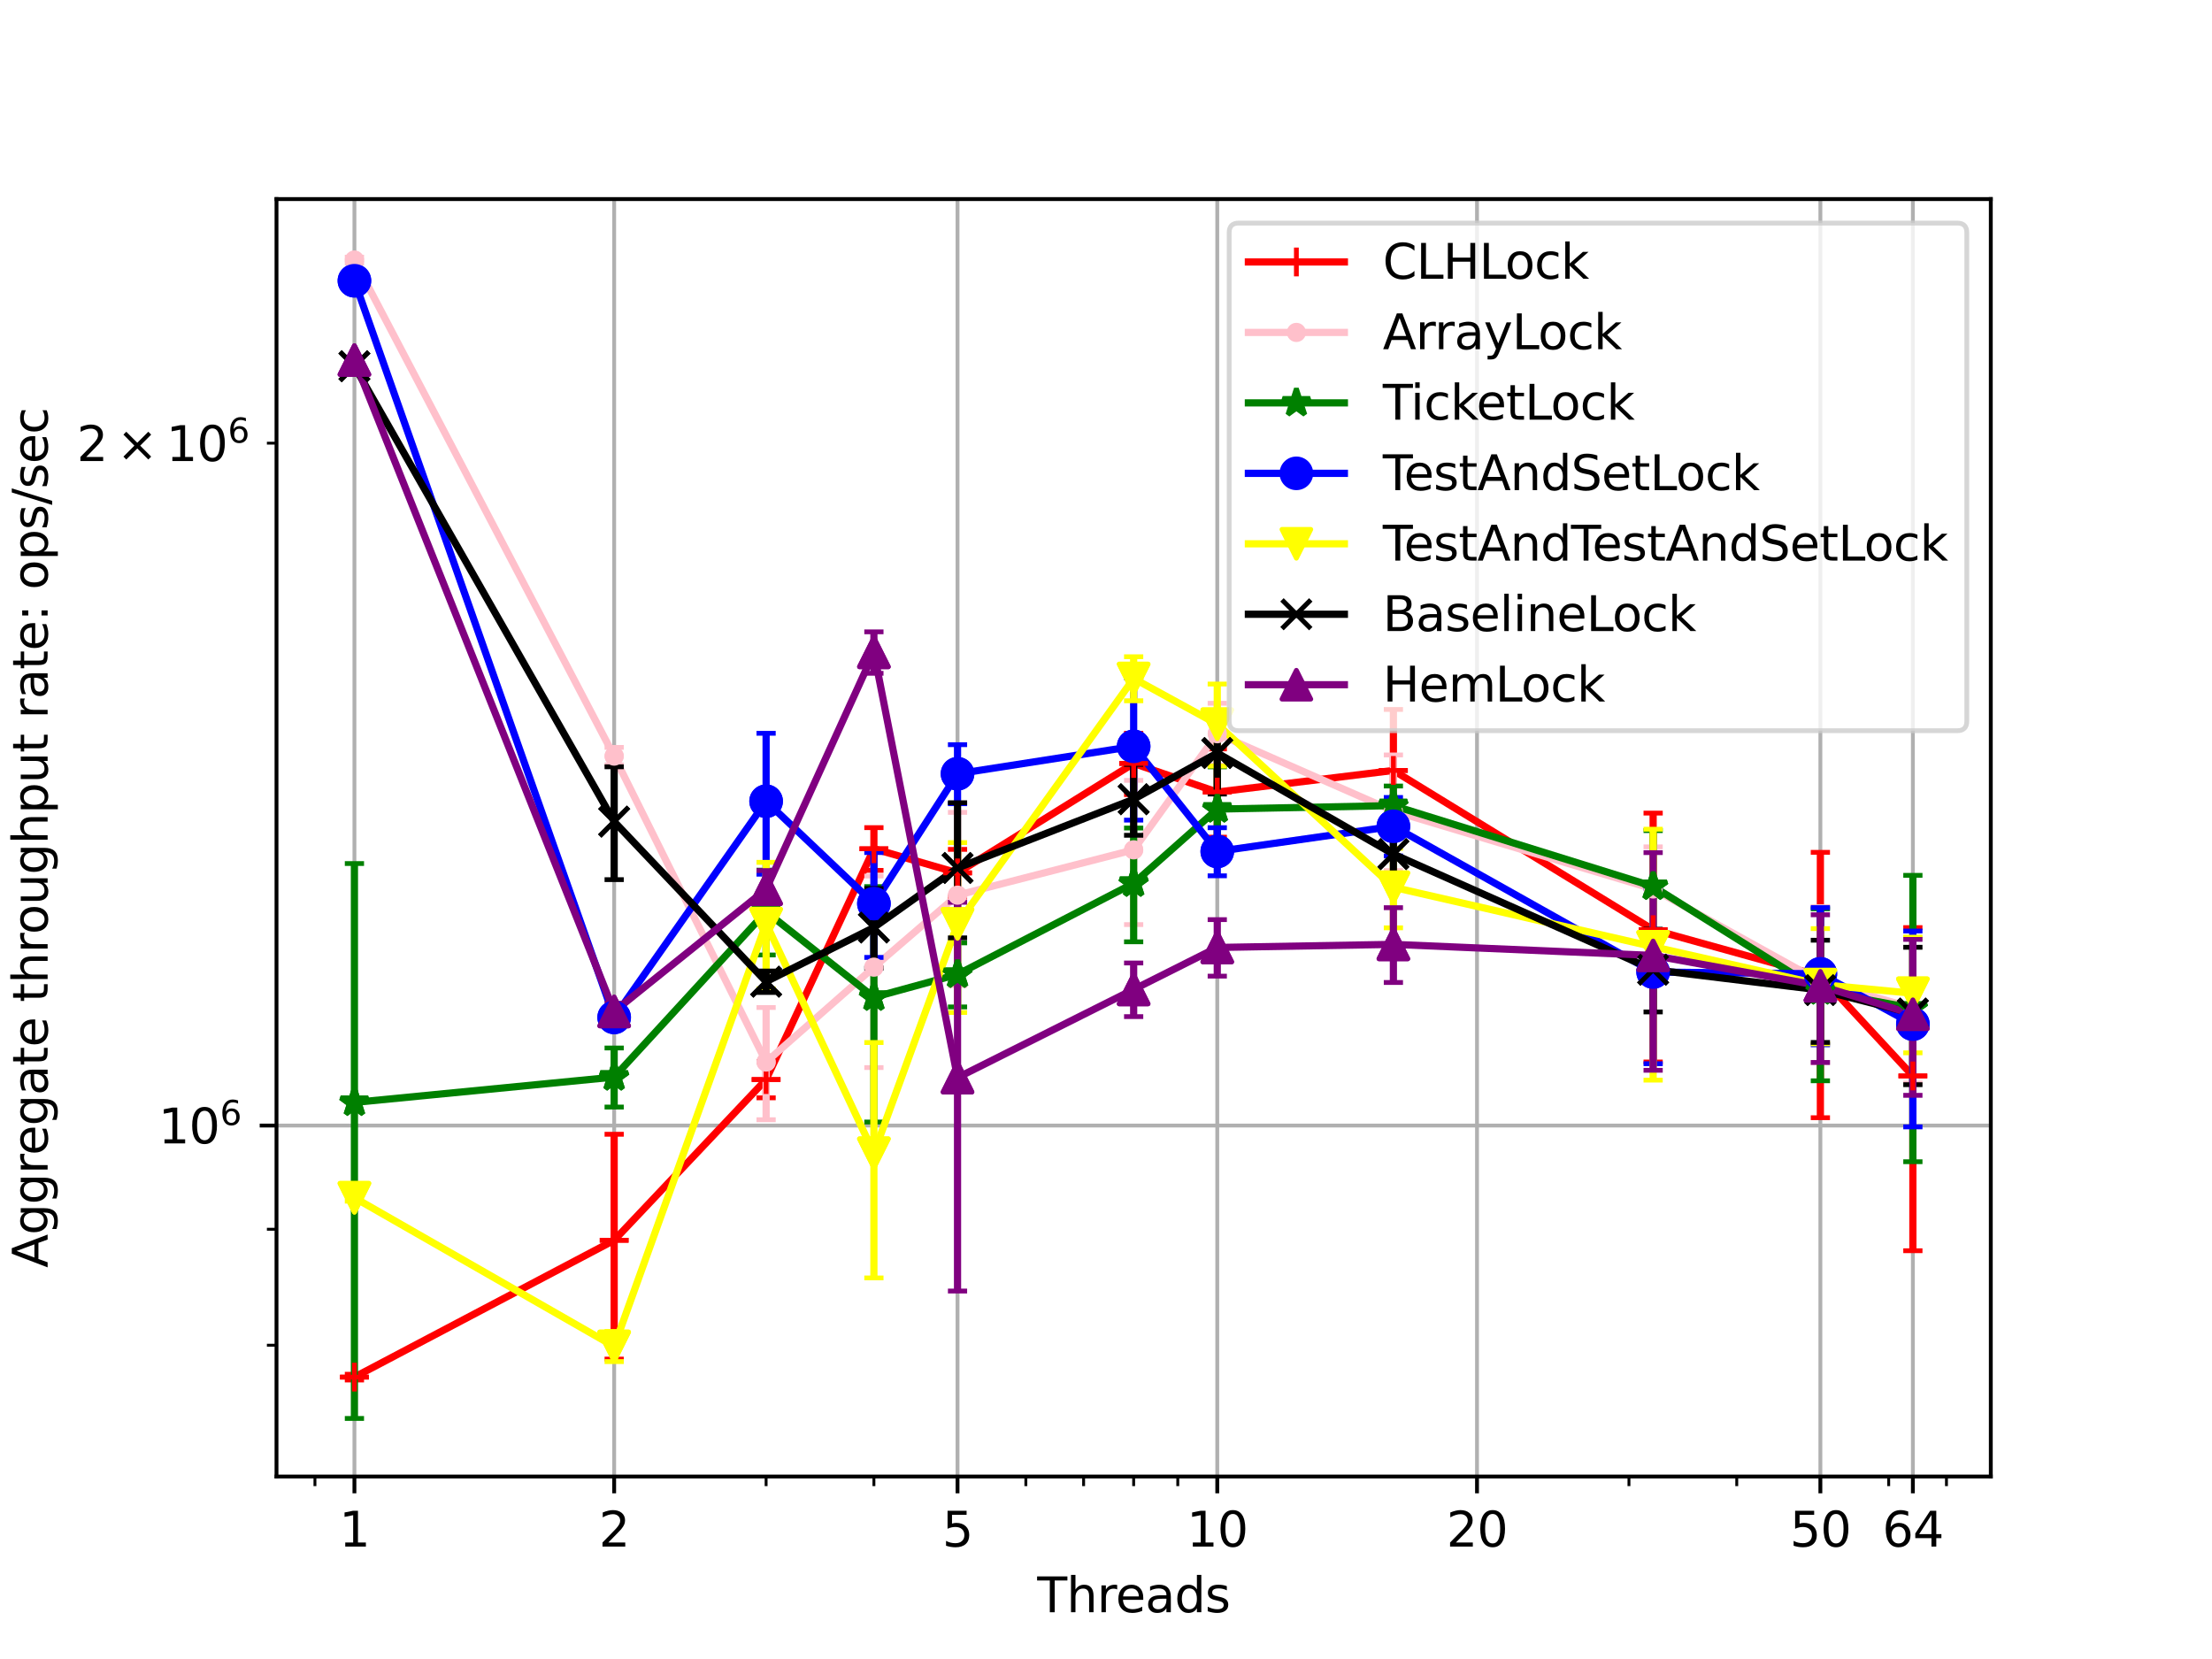 <?xml version="1.0" encoding="utf-8" standalone="no"?>
<!DOCTYPE svg PUBLIC "-//W3C//DTD SVG 1.1//EN"
  "http://www.w3.org/Graphics/SVG/1.1/DTD/svg11.dtd">
<svg xmlns:xlink="http://www.w3.org/1999/xlink" width="460.8pt" height="345.6pt" viewBox="0 0 460.8 345.6" xmlns="http://www.w3.org/2000/svg" version="1.1">
 <defs>
  <style type="text/css">*{stroke-linejoin: round; stroke-linecap: butt}</style>
 </defs>
 <g id="figure_1">
  <g id="patch_1">
   <path d="M 0 345.6 
L 460.8 345.6 
L 460.8 0 
L 0 0 
z
" style="fill: #ffffff"/>
  </g>
  <g id="axes_1">
   <g id="patch_2">
    <path d="M 57.6 307.584 
L 414.72 307.584 
L 414.72 41.472 
L 57.6 41.472 
z
" style="fill: #ffffff"/>
   </g>
   <g id="matplotlib.axis_1">
    <g id="xtick_1">
     <g id="line2d_1">
      <path d="M 73.833 307.584 
L 73.833 41.472 
" clip-path="url(#p93a32eb521)" style="fill: none; stroke: #b0b0b0; stroke-width: 0.8; stroke-linecap: square"/>
     </g>
     <g id="line2d_2">
      <defs>
       <path id="mdd65e842fe" d="M 0 0 
L 0 3.5 
" style="stroke: #000000; stroke-width: 0.8"/>
      </defs>
      <g>
       <use xlink:href="#mdd65e842fe" x="73.833" y="307.584" style="stroke: #000000; stroke-width: 0.8"/>
      </g>
     </g>
     <g id="text_1">
      <!-- 1 -->
      <g transform="translate(70.651 322.182)scale(0.1 -0.1)">
       <defs>
        <path id="DejaVuSans-31" d="M 794 531 
L 1825 531 
L 1825 4091 
L 703 3866 
L 703 4441 
L 1819 4666 
L 2450 4666 
L 2450 531 
L 3481 531 
L 3481 0 
L 794 0 
L 794 531 
z
" transform="scale(0.016)"/>
       </defs>
       <use xlink:href="#DejaVuSans-31"/>
      </g>
     </g>
    </g>
    <g id="xtick_2">
     <g id="line2d_3">
      <path d="M 127.942 307.584 
L 127.942 41.472 
" clip-path="url(#p93a32eb521)" style="fill: none; stroke: #b0b0b0; stroke-width: 0.8; stroke-linecap: square"/>
     </g>
     <g id="line2d_4">
      <g>
       <use xlink:href="#mdd65e842fe" x="127.942" y="307.584" style="stroke: #000000; stroke-width: 0.8"/>
      </g>
     </g>
     <g id="text_2">
      <!-- 2 -->
      <g transform="translate(124.761 322.182)scale(0.1 -0.1)">
       <defs>
        <path id="DejaVuSans-32" d="M 1228 531 
L 3431 531 
L 3431 0 
L 469 0 
L 469 531 
Q 828 903 1448 1529 
Q 2069 2156 2228 2338 
Q 2531 2678 2651 2914 
Q 2772 3150 2772 3378 
Q 2772 3750 2511 3984 
Q 2250 4219 1831 4219 
Q 1534 4219 1204 4116 
Q 875 4013 500 3803 
L 500 4441 
Q 881 4594 1212 4672 
Q 1544 4750 1819 4750 
Q 2544 4750 2975 4387 
Q 3406 4025 3406 3419 
Q 3406 3131 3298 2873 
Q 3191 2616 2906 2266 
Q 2828 2175 2409 1742 
Q 1991 1309 1228 531 
z
" transform="scale(0.016)"/>
       </defs>
       <use xlink:href="#DejaVuSans-32"/>
      </g>
     </g>
    </g>
    <g id="xtick_3">
     <g id="line2d_5">
      <path d="M 199.47 307.584 
L 199.47 41.472 
" clip-path="url(#p93a32eb521)" style="fill: none; stroke: #b0b0b0; stroke-width: 0.8; stroke-linecap: square"/>
     </g>
     <g id="line2d_6">
      <g>
       <use xlink:href="#mdd65e842fe" x="199.47" y="307.584" style="stroke: #000000; stroke-width: 0.8"/>
      </g>
     </g>
     <g id="text_3">
      <!-- 5 -->
      <g transform="translate(196.289 322.182)scale(0.1 -0.1)">
       <defs>
        <path id="DejaVuSans-35" d="M 691 4666 
L 3169 4666 
L 3169 4134 
L 1269 4134 
L 1269 2991 
Q 1406 3038 1543 3061 
Q 1681 3084 1819 3084 
Q 2600 3084 3056 2656 
Q 3513 2228 3513 1497 
Q 3513 744 3044 326 
Q 2575 -91 1722 -91 
Q 1428 -91 1123 -41 
Q 819 9 494 109 
L 494 744 
Q 775 591 1075 516 
Q 1375 441 1709 441 
Q 2250 441 2565 725 
Q 2881 1009 2881 1497 
Q 2881 1984 2565 2268 
Q 2250 2553 1709 2553 
Q 1456 2553 1204 2497 
Q 953 2441 691 2322 
L 691 4666 
z
" transform="scale(0.016)"/>
       </defs>
       <use xlink:href="#DejaVuSans-35"/>
      </g>
     </g>
    </g>
    <g id="xtick_4">
     <g id="line2d_7">
      <path d="M 253.579 307.584 
L 253.579 41.472 
" clip-path="url(#p93a32eb521)" style="fill: none; stroke: #b0b0b0; stroke-width: 0.8; stroke-linecap: square"/>
     </g>
     <g id="line2d_8">
      <g>
       <use xlink:href="#mdd65e842fe" x="253.579" y="307.584" style="stroke: #000000; stroke-width: 0.8"/>
      </g>
     </g>
     <g id="text_4">
      <!-- 10 -->
      <g transform="translate(247.217 322.182)scale(0.1 -0.1)">
       <defs>
        <path id="DejaVuSans-30" d="M 2034 4250 
Q 1547 4250 1301 3770 
Q 1056 3291 1056 2328 
Q 1056 1369 1301 889 
Q 1547 409 2034 409 
Q 2525 409 2770 889 
Q 3016 1369 3016 2328 
Q 3016 3291 2770 3770 
Q 2525 4250 2034 4250 
z
M 2034 4750 
Q 2819 4750 3233 4129 
Q 3647 3509 3647 2328 
Q 3647 1150 3233 529 
Q 2819 -91 2034 -91 
Q 1250 -91 836 529 
Q 422 1150 422 2328 
Q 422 3509 836 4129 
Q 1250 4750 2034 4750 
z
" transform="scale(0.016)"/>
       </defs>
       <use xlink:href="#DejaVuSans-31"/>
       <use xlink:href="#DejaVuSans-30" x="63.623"/>
      </g>
     </g>
    </g>
    <g id="xtick_5">
     <g id="line2d_9">
      <path d="M 307.688 307.584 
L 307.688 41.472 
" clip-path="url(#p93a32eb521)" style="fill: none; stroke: #b0b0b0; stroke-width: 0.8; stroke-linecap: square"/>
     </g>
     <g id="line2d_10">
      <g>
       <use xlink:href="#mdd65e842fe" x="307.688" y="307.584" style="stroke: #000000; stroke-width: 0.8"/>
      </g>
     </g>
     <g id="text_5">
      <!-- 20 -->
      <g transform="translate(301.326 322.182)scale(0.1 -0.1)">
       <use xlink:href="#DejaVuSans-32"/>
       <use xlink:href="#DejaVuSans-30" x="63.623"/>
      </g>
     </g>
    </g>
    <g id="xtick_6">
     <g id="line2d_11">
      <path d="M 379.217 307.584 
L 379.217 41.472 
" clip-path="url(#p93a32eb521)" style="fill: none; stroke: #b0b0b0; stroke-width: 0.8; stroke-linecap: square"/>
     </g>
     <g id="line2d_12">
      <g>
       <use xlink:href="#mdd65e842fe" x="379.217" y="307.584" style="stroke: #000000; stroke-width: 0.8"/>
      </g>
     </g>
     <g id="text_6">
      <!-- 50 -->
      <g transform="translate(372.854 322.182)scale(0.1 -0.1)">
       <use xlink:href="#DejaVuSans-35"/>
       <use xlink:href="#DejaVuSans-30" x="63.623"/>
      </g>
     </g>
    </g>
    <g id="xtick_7">
     <g id="line2d_13">
      <path d="M 398.487 307.584 
L 398.487 41.472 
" clip-path="url(#p93a32eb521)" style="fill: none; stroke: #b0b0b0; stroke-width: 0.8; stroke-linecap: square"/>
     </g>
     <g id="line2d_14">
      <g>
       <use xlink:href="#mdd65e842fe" x="398.487" y="307.584" style="stroke: #000000; stroke-width: 0.8"/>
      </g>
     </g>
     <g id="text_7">
      <!-- 64 -->
      <g transform="translate(392.125 322.182)scale(0.1 -0.1)">
       <defs>
        <path id="DejaVuSans-36" d="M 2113 2584 
Q 1688 2584 1439 2293 
Q 1191 2003 1191 1497 
Q 1191 994 1439 701 
Q 1688 409 2113 409 
Q 2538 409 2786 701 
Q 3034 994 3034 1497 
Q 3034 2003 2786 2293 
Q 2538 2584 2113 2584 
z
M 3366 4563 
L 3366 3988 
Q 3128 4100 2886 4159 
Q 2644 4219 2406 4219 
Q 1781 4219 1451 3797 
Q 1122 3375 1075 2522 
Q 1259 2794 1537 2939 
Q 1816 3084 2150 3084 
Q 2853 3084 3261 2657 
Q 3669 2231 3669 1497 
Q 3669 778 3244 343 
Q 2819 -91 2113 -91 
Q 1303 -91 875 529 
Q 447 1150 447 2328 
Q 447 3434 972 4092 
Q 1497 4750 2381 4750 
Q 2619 4750 2861 4703 
Q 3103 4656 3366 4563 
z
" transform="scale(0.016)"/>
        <path id="DejaVuSans-34" d="M 2419 4116 
L 825 1625 
L 2419 1625 
L 2419 4116 
z
M 2253 4666 
L 3047 4666 
L 3047 1625 
L 3713 1625 
L 3713 1100 
L 3047 1100 
L 3047 0 
L 2419 0 
L 2419 1100 
L 313 1100 
L 313 1709 
L 2253 4666 
z
" transform="scale(0.016)"/>
       </defs>
       <use xlink:href="#DejaVuSans-36"/>
       <use xlink:href="#DejaVuSans-34" x="63.623"/>
      </g>
     </g>
    </g>
    <g id="xtick_8">
     <g id="line2d_15">
      <defs>
       <path id="mf8e487a5f9" d="M 0 0 
L 0 2 
" style="stroke: #000000; stroke-width: 0.6"/>
      </defs>
      <g>
       <use xlink:href="#mf8e487a5f9" x="65.608" y="307.584" style="stroke: #000000; stroke-width: 0.6"/>
      </g>
     </g>
    </g>
    <g id="xtick_9">
     <g id="line2d_16">
      <g>
       <use xlink:href="#mf8e487a5f9" x="159.594" y="307.584" style="stroke: #000000; stroke-width: 0.6"/>
      </g>
     </g>
    </g>
    <g id="xtick_10">
     <g id="line2d_17">
      <g>
       <use xlink:href="#mf8e487a5f9" x="182.051" y="307.584" style="stroke: #000000; stroke-width: 0.6"/>
      </g>
     </g>
    </g>
    <g id="xtick_11">
     <g id="line2d_18">
      <g>
       <use xlink:href="#mf8e487a5f9" x="213.703" y="307.584" style="stroke: #000000; stroke-width: 0.6"/>
      </g>
     </g>
    </g>
    <g id="xtick_12">
     <g id="line2d_19">
      <g>
       <use xlink:href="#mf8e487a5f9" x="225.736" y="307.584" style="stroke: #000000; stroke-width: 0.6"/>
      </g>
     </g>
    </g>
    <g id="xtick_13">
     <g id="line2d_20">
      <g>
       <use xlink:href="#mf8e487a5f9" x="236.16" y="307.584" style="stroke: #000000; stroke-width: 0.6"/>
      </g>
     </g>
    </g>
    <g id="xtick_14">
     <g id="line2d_21">
      <g>
       <use xlink:href="#mf8e487a5f9" x="245.354" y="307.584" style="stroke: #000000; stroke-width: 0.6"/>
      </g>
     </g>
    </g>
    <g id="xtick_15">
     <g id="line2d_22">
      <g>
       <use xlink:href="#mf8e487a5f9" x="339.34" y="307.584" style="stroke: #000000; stroke-width: 0.6"/>
      </g>
     </g>
    </g>
    <g id="xtick_16">
     <g id="line2d_23">
      <g>
       <use xlink:href="#mf8e487a5f9" x="361.797" y="307.584" style="stroke: #000000; stroke-width: 0.6"/>
      </g>
     </g>
    </g>
    <g id="xtick_17">
     <g id="line2d_24">
      <g>
       <use xlink:href="#mf8e487a5f9" x="393.449" y="307.584" style="stroke: #000000; stroke-width: 0.6"/>
      </g>
     </g>
    </g>
    <g id="xtick_18">
     <g id="line2d_25">
      <g>
       <use xlink:href="#mf8e487a5f9" x="405.483" y="307.584" style="stroke: #000000; stroke-width: 0.6"/>
      </g>
     </g>
    </g>
    <g id="text_8">
     <!-- Threads -->
     <g transform="translate(216.075 335.861)scale(0.1 -0.1)">
      <defs>
       <path id="DejaVuSans-54" d="M -19 4666 
L 3928 4666 
L 3928 4134 
L 2272 4134 
L 2272 0 
L 1638 0 
L 1638 4134 
L -19 4134 
L -19 4666 
z
" transform="scale(0.016)"/>
       <path id="DejaVuSans-68" d="M 3513 2113 
L 3513 0 
L 2938 0 
L 2938 2094 
Q 2938 2591 2744 2837 
Q 2550 3084 2163 3084 
Q 1697 3084 1428 2787 
Q 1159 2491 1159 1978 
L 1159 0 
L 581 0 
L 581 4863 
L 1159 4863 
L 1159 2956 
Q 1366 3272 1645 3428 
Q 1925 3584 2291 3584 
Q 2894 3584 3203 3211 
Q 3513 2838 3513 2113 
z
" transform="scale(0.016)"/>
       <path id="DejaVuSans-72" d="M 2631 2963 
Q 2534 3019 2420 3045 
Q 2306 3072 2169 3072 
Q 1681 3072 1420 2755 
Q 1159 2438 1159 1844 
L 1159 0 
L 581 0 
L 581 3500 
L 1159 3500 
L 1159 2956 
Q 1341 3275 1631 3429 
Q 1922 3584 2338 3584 
Q 2397 3584 2469 3576 
Q 2541 3569 2628 3553 
L 2631 2963 
z
" transform="scale(0.016)"/>
       <path id="DejaVuSans-65" d="M 3597 1894 
L 3597 1613 
L 953 1613 
Q 991 1019 1311 708 
Q 1631 397 2203 397 
Q 2534 397 2845 478 
Q 3156 559 3463 722 
L 3463 178 
Q 3153 47 2828 -22 
Q 2503 -91 2169 -91 
Q 1331 -91 842 396 
Q 353 884 353 1716 
Q 353 2575 817 3079 
Q 1281 3584 2069 3584 
Q 2775 3584 3186 3129 
Q 3597 2675 3597 1894 
z
M 3022 2063 
Q 3016 2534 2758 2815 
Q 2500 3097 2075 3097 
Q 1594 3097 1305 2825 
Q 1016 2553 972 2059 
L 3022 2063 
z
" transform="scale(0.016)"/>
       <path id="DejaVuSans-61" d="M 2194 1759 
Q 1497 1759 1228 1600 
Q 959 1441 959 1056 
Q 959 750 1161 570 
Q 1363 391 1709 391 
Q 2188 391 2477 730 
Q 2766 1069 2766 1631 
L 2766 1759 
L 2194 1759 
z
M 3341 1997 
L 3341 0 
L 2766 0 
L 2766 531 
Q 2569 213 2275 61 
Q 1981 -91 1556 -91 
Q 1019 -91 701 211 
Q 384 513 384 1019 
Q 384 1609 779 1909 
Q 1175 2209 1959 2209 
L 2766 2209 
L 2766 2266 
Q 2766 2663 2505 2880 
Q 2244 3097 1772 3097 
Q 1472 3097 1187 3025 
Q 903 2953 641 2809 
L 641 3341 
Q 956 3463 1253 3523 
Q 1550 3584 1831 3584 
Q 2591 3584 2966 3190 
Q 3341 2797 3341 1997 
z
" transform="scale(0.016)"/>
       <path id="DejaVuSans-64" d="M 2906 2969 
L 2906 4863 
L 3481 4863 
L 3481 0 
L 2906 0 
L 2906 525 
Q 2725 213 2448 61 
Q 2172 -91 1784 -91 
Q 1150 -91 751 415 
Q 353 922 353 1747 
Q 353 2572 751 3078 
Q 1150 3584 1784 3584 
Q 2172 3584 2448 3432 
Q 2725 3281 2906 2969 
z
M 947 1747 
Q 947 1113 1208 752 
Q 1469 391 1925 391 
Q 2381 391 2643 752 
Q 2906 1113 2906 1747 
Q 2906 2381 2643 2742 
Q 2381 3103 1925 3103 
Q 1469 3103 1208 2742 
Q 947 2381 947 1747 
z
" transform="scale(0.016)"/>
       <path id="DejaVuSans-73" d="M 2834 3397 
L 2834 2853 
Q 2591 2978 2328 3040 
Q 2066 3103 1784 3103 
Q 1356 3103 1142 2972 
Q 928 2841 928 2578 
Q 928 2378 1081 2264 
Q 1234 2150 1697 2047 
L 1894 2003 
Q 2506 1872 2764 1633 
Q 3022 1394 3022 966 
Q 3022 478 2636 193 
Q 2250 -91 1575 -91 
Q 1294 -91 989 -36 
Q 684 19 347 128 
L 347 722 
Q 666 556 975 473 
Q 1284 391 1588 391 
Q 1994 391 2212 530 
Q 2431 669 2431 922 
Q 2431 1156 2273 1281 
Q 2116 1406 1581 1522 
L 1381 1569 
Q 847 1681 609 1914 
Q 372 2147 372 2553 
Q 372 3047 722 3315 
Q 1072 3584 1716 3584 
Q 2034 3584 2315 3537 
Q 2597 3491 2834 3397 
z
" transform="scale(0.016)"/>
      </defs>
      <use xlink:href="#DejaVuSans-54"/>
      <use xlink:href="#DejaVuSans-68" x="61.084"/>
      <use xlink:href="#DejaVuSans-72" x="124.463"/>
      <use xlink:href="#DejaVuSans-65" x="163.326"/>
      <use xlink:href="#DejaVuSans-61" x="224.85"/>
      <use xlink:href="#DejaVuSans-64" x="286.129"/>
      <use xlink:href="#DejaVuSans-73" x="349.605"/>
     </g>
    </g>
   </g>
   <g id="matplotlib.axis_2">
    <g id="ytick_1">
     <g id="line2d_26">
      <path d="M 57.6 234.471 
L 414.72 234.471 
" clip-path="url(#p93a32eb521)" style="fill: none; stroke: #b0b0b0; stroke-width: 0.8; stroke-linecap: square"/>
     </g>
     <g id="line2d_27">
      <defs>
       <path id="m6ffd7964ba" d="M 0 0 
L -3.5 0 
" style="stroke: #000000; stroke-width: 0.8"/>
      </defs>
      <g>
       <use xlink:href="#m6ffd7964ba" x="57.6" y="234.471" style="stroke: #000000; stroke-width: 0.8"/>
      </g>
     </g>
     <g id="text_9">
      <!-- $\mathdefault{10^{6}}$ -->
      <g transform="translate(33 238.27)scale(0.1 -0.1)">
       <use xlink:href="#DejaVuSans-31" transform="translate(0 0.766)"/>
       <use xlink:href="#DejaVuSans-30" transform="translate(63.623 0.766)"/>
       <use xlink:href="#DejaVuSans-36" transform="translate(128.203 39.047)scale(0.7)"/>
      </g>
     </g>
    </g>
    <g id="ytick_2">
     <g id="line2d_28">
      <defs>
       <path id="md5a3cdc52b" d="M 0 0 
L -2 0 
" style="stroke: #000000; stroke-width: 0.6"/>
      </defs>
      <g>
       <use xlink:href="#md5a3cdc52b" x="57.6" y="280.233" style="stroke: #000000; stroke-width: 0.6"/>
      </g>
     </g>
    </g>
    <g id="ytick_3">
     <g id="line2d_29">
      <g>
       <use xlink:href="#md5a3cdc52b" x="57.6" y="256.078" style="stroke: #000000; stroke-width: 0.6"/>
      </g>
     </g>
    </g>
    <g id="ytick_4">
     <g id="line2d_30">
      <g>
       <use xlink:href="#md5a3cdc52b" x="57.6" y="92.319" style="stroke: #000000; stroke-width: 0.6"/>
      </g>
     </g>
     <g id="text_10">
      <!-- $\mathdefault{2\times10^{6}}$ -->
      <g transform="translate(16 96.118)scale(0.1 -0.1)">
       <defs>
        <path id="DejaVuSans-d7" d="M 4488 3438 
L 3059 2003 
L 4488 575 
L 4116 197 
L 2681 1631 
L 1247 197 
L 878 575 
L 2303 2003 
L 878 3438 
L 1247 3816 
L 2681 2381 
L 4116 3816 
L 4488 3438 
z
" transform="scale(0.016)"/>
       </defs>
       <use xlink:href="#DejaVuSans-32" transform="translate(0 0.766)"/>
       <use xlink:href="#DejaVuSans-d7" transform="translate(83.105 0.766)"/>
       <use xlink:href="#DejaVuSans-31" transform="translate(186.377 0.766)"/>
       <use xlink:href="#DejaVuSans-30" transform="translate(250 0.766)"/>
       <use xlink:href="#DejaVuSans-36" transform="translate(314.58 39.047)scale(0.7)"/>
      </g>
     </g>
    </g>
    <g id="text_11">
     <!-- Aggregate throughput rate: ops/sec -->
     <g transform="translate(9.92 264.098)rotate(-90)scale(0.1 -0.1)">
      <defs>
       <path id="DejaVuSans-41" d="M 2188 4044 
L 1331 1722 
L 3047 1722 
L 2188 4044 
z
M 1831 4666 
L 2547 4666 
L 4325 0 
L 3669 0 
L 3244 1197 
L 1141 1197 
L 716 0 
L 50 0 
L 1831 4666 
z
" transform="scale(0.016)"/>
       <path id="DejaVuSans-67" d="M 2906 1791 
Q 2906 2416 2648 2759 
Q 2391 3103 1925 3103 
Q 1463 3103 1205 2759 
Q 947 2416 947 1791 
Q 947 1169 1205 825 
Q 1463 481 1925 481 
Q 2391 481 2648 825 
Q 2906 1169 2906 1791 
z
M 3481 434 
Q 3481 -459 3084 -895 
Q 2688 -1331 1869 -1331 
Q 1566 -1331 1297 -1286 
Q 1028 -1241 775 -1147 
L 775 -588 
Q 1028 -725 1275 -790 
Q 1522 -856 1778 -856 
Q 2344 -856 2625 -561 
Q 2906 -266 2906 331 
L 2906 616 
Q 2728 306 2450 153 
Q 2172 0 1784 0 
Q 1141 0 747 490 
Q 353 981 353 1791 
Q 353 2603 747 3093 
Q 1141 3584 1784 3584 
Q 2172 3584 2450 3431 
Q 2728 3278 2906 2969 
L 2906 3500 
L 3481 3500 
L 3481 434 
z
" transform="scale(0.016)"/>
       <path id="DejaVuSans-74" d="M 1172 4494 
L 1172 3500 
L 2356 3500 
L 2356 3053 
L 1172 3053 
L 1172 1153 
Q 1172 725 1289 603 
Q 1406 481 1766 481 
L 2356 481 
L 2356 0 
L 1766 0 
Q 1100 0 847 248 
Q 594 497 594 1153 
L 594 3053 
L 172 3053 
L 172 3500 
L 594 3500 
L 594 4494 
L 1172 4494 
z
" transform="scale(0.016)"/>
       <path id="DejaVuSans-20" transform="scale(0.016)"/>
       <path id="DejaVuSans-6f" d="M 1959 3097 
Q 1497 3097 1228 2736 
Q 959 2375 959 1747 
Q 959 1119 1226 758 
Q 1494 397 1959 397 
Q 2419 397 2687 759 
Q 2956 1122 2956 1747 
Q 2956 2369 2687 2733 
Q 2419 3097 1959 3097 
z
M 1959 3584 
Q 2709 3584 3137 3096 
Q 3566 2609 3566 1747 
Q 3566 888 3137 398 
Q 2709 -91 1959 -91 
Q 1206 -91 779 398 
Q 353 888 353 1747 
Q 353 2609 779 3096 
Q 1206 3584 1959 3584 
z
" transform="scale(0.016)"/>
       <path id="DejaVuSans-75" d="M 544 1381 
L 544 3500 
L 1119 3500 
L 1119 1403 
Q 1119 906 1312 657 
Q 1506 409 1894 409 
Q 2359 409 2629 706 
Q 2900 1003 2900 1516 
L 2900 3500 
L 3475 3500 
L 3475 0 
L 2900 0 
L 2900 538 
Q 2691 219 2414 64 
Q 2138 -91 1772 -91 
Q 1169 -91 856 284 
Q 544 659 544 1381 
z
M 1991 3584 
L 1991 3584 
z
" transform="scale(0.016)"/>
       <path id="DejaVuSans-70" d="M 1159 525 
L 1159 -1331 
L 581 -1331 
L 581 3500 
L 1159 3500 
L 1159 2969 
Q 1341 3281 1617 3432 
Q 1894 3584 2278 3584 
Q 2916 3584 3314 3078 
Q 3713 2572 3713 1747 
Q 3713 922 3314 415 
Q 2916 -91 2278 -91 
Q 1894 -91 1617 61 
Q 1341 213 1159 525 
z
M 3116 1747 
Q 3116 2381 2855 2742 
Q 2594 3103 2138 3103 
Q 1681 3103 1420 2742 
Q 1159 2381 1159 1747 
Q 1159 1113 1420 752 
Q 1681 391 2138 391 
Q 2594 391 2855 752 
Q 3116 1113 3116 1747 
z
" transform="scale(0.016)"/>
       <path id="DejaVuSans-3a" d="M 750 794 
L 1409 794 
L 1409 0 
L 750 0 
L 750 794 
z
M 750 3309 
L 1409 3309 
L 1409 2516 
L 750 2516 
L 750 3309 
z
" transform="scale(0.016)"/>
       <path id="DejaVuSans-2f" d="M 1625 4666 
L 2156 4666 
L 531 -594 
L 0 -594 
L 1625 4666 
z
" transform="scale(0.016)"/>
       <path id="DejaVuSans-63" d="M 3122 3366 
L 3122 2828 
Q 2878 2963 2633 3030 
Q 2388 3097 2138 3097 
Q 1578 3097 1268 2742 
Q 959 2388 959 1747 
Q 959 1106 1268 751 
Q 1578 397 2138 397 
Q 2388 397 2633 464 
Q 2878 531 3122 666 
L 3122 134 
Q 2881 22 2623 -34 
Q 2366 -91 2075 -91 
Q 1284 -91 818 406 
Q 353 903 353 1747 
Q 353 2603 823 3093 
Q 1294 3584 2113 3584 
Q 2378 3584 2631 3529 
Q 2884 3475 3122 3366 
z
" transform="scale(0.016)"/>
      </defs>
      <use xlink:href="#DejaVuSans-41"/>
      <use xlink:href="#DejaVuSans-67" x="68.408"/>
      <use xlink:href="#DejaVuSans-67" x="131.885"/>
      <use xlink:href="#DejaVuSans-72" x="195.361"/>
      <use xlink:href="#DejaVuSans-65" x="234.225"/>
      <use xlink:href="#DejaVuSans-67" x="295.748"/>
      <use xlink:href="#DejaVuSans-61" x="359.225"/>
      <use xlink:href="#DejaVuSans-74" x="420.504"/>
      <use xlink:href="#DejaVuSans-65" x="459.713"/>
      <use xlink:href="#DejaVuSans-20" x="521.236"/>
      <use xlink:href="#DejaVuSans-74" x="553.023"/>
      <use xlink:href="#DejaVuSans-68" x="592.232"/>
      <use xlink:href="#DejaVuSans-72" x="655.611"/>
      <use xlink:href="#DejaVuSans-6f" x="694.475"/>
      <use xlink:href="#DejaVuSans-75" x="755.656"/>
      <use xlink:href="#DejaVuSans-67" x="819.035"/>
      <use xlink:href="#DejaVuSans-68" x="882.512"/>
      <use xlink:href="#DejaVuSans-70" x="945.891"/>
      <use xlink:href="#DejaVuSans-75" x="1009.367"/>
      <use xlink:href="#DejaVuSans-74" x="1072.746"/>
      <use xlink:href="#DejaVuSans-20" x="1111.955"/>
      <use xlink:href="#DejaVuSans-72" x="1143.742"/>
      <use xlink:href="#DejaVuSans-61" x="1184.855"/>
      <use xlink:href="#DejaVuSans-74" x="1246.135"/>
      <use xlink:href="#DejaVuSans-65" x="1285.344"/>
      <use xlink:href="#DejaVuSans-3a" x="1346.867"/>
      <use xlink:href="#DejaVuSans-20" x="1380.559"/>
      <use xlink:href="#DejaVuSans-6f" x="1412.346"/>
      <use xlink:href="#DejaVuSans-70" x="1473.527"/>
      <use xlink:href="#DejaVuSans-73" x="1537.004"/>
      <use xlink:href="#DejaVuSans-2f" x="1589.104"/>
      <use xlink:href="#DejaVuSans-73" x="1622.795"/>
      <use xlink:href="#DejaVuSans-65" x="1674.895"/>
      <use xlink:href="#DejaVuSans-63" x="1736.418"/>
     </g>
    </g>
   </g>
   <g id="line2d_31">
    <path d="M 73.833 286.88 
L 127.942 258.369 
L 159.594 224.887 
L 182.051 176.815 
L 199.47 181.838 
L 236.16 159.038 
L 253.579 165.001 
L 290.269 160.498 
L 344.378 193.673 
L 379.217 203.342 
L 398.487 224.14 
" clip-path="url(#p93a32eb521)" style="fill: none; stroke: #ff0000; stroke-width: 1.5; stroke-linecap: square"/>
    <defs>
     <path id="mbf72566e61" d="M -3 0 
L 3 0 
M 0 3 
L 0 -3 
" style="stroke: #ff0000"/>
    </defs>
    <g clip-path="url(#p93a32eb521)">
     <use xlink:href="#mbf72566e61" x="73.833" y="286.88" style="fill: #ff0000; stroke: #ff0000"/>
     <use xlink:href="#mbf72566e61" x="127.942" y="258.369" style="fill: #ff0000; stroke: #ff0000"/>
     <use xlink:href="#mbf72566e61" x="159.594" y="224.887" style="fill: #ff0000; stroke: #ff0000"/>
     <use xlink:href="#mbf72566e61" x="182.051" y="176.815" style="fill: #ff0000; stroke: #ff0000"/>
     <use xlink:href="#mbf72566e61" x="199.47" y="181.838" style="fill: #ff0000; stroke: #ff0000"/>
     <use xlink:href="#mbf72566e61" x="236.16" y="159.038" style="fill: #ff0000; stroke: #ff0000"/>
     <use xlink:href="#mbf72566e61" x="253.579" y="165.001" style="fill: #ff0000; stroke: #ff0000"/>
     <use xlink:href="#mbf72566e61" x="290.269" y="160.498" style="fill: #ff0000; stroke: #ff0000"/>
     <use xlink:href="#mbf72566e61" x="344.378" y="193.673" style="fill: #ff0000; stroke: #ff0000"/>
     <use xlink:href="#mbf72566e61" x="379.217" y="203.342" style="fill: #ff0000; stroke: #ff0000"/>
     <use xlink:href="#mbf72566e61" x="398.487" y="224.14" style="fill: #ff0000; stroke: #ff0000"/>
    </g>
   </g>
   <g id="LineCollection_1">
    <path d="M 73.833 287.479 
L 73.833 286.283 
" clip-path="url(#p93a32eb521)" style="fill: none; stroke: #ff0000; stroke-width: 1.5"/>
    <path d="M 127.942 283.12 
L 127.942 236.285 
" clip-path="url(#p93a32eb521)" style="fill: none; stroke: #ff0000; stroke-width: 1.5"/>
    <path d="M 159.594 228.694 
L 159.594 221.148 
" clip-path="url(#p93a32eb521)" style="fill: none; stroke: #ff0000; stroke-width: 1.5"/>
    <path d="M 182.051 181.314 
L 182.051 172.413 
" clip-path="url(#p93a32eb521)" style="fill: none; stroke: #ff0000; stroke-width: 1.5"/>
    <path d="M 199.47 186.858 
L 199.47 176.938 
" clip-path="url(#p93a32eb521)" style="fill: none; stroke: #ff0000; stroke-width: 1.5"/>
    <path d="M 236.16 165.524 
L 236.16 152.751 
" clip-path="url(#p93a32eb521)" style="fill: none; stroke: #ff0000; stroke-width: 1.5"/>
    <path d="M 253.579 174.399 
L 253.579 156.015 
" clip-path="url(#p93a32eb521)" style="fill: none; stroke: #ff0000; stroke-width: 1.5"/>
    <path d="M 290.269 174.039 
L 290.269 147.797 
" clip-path="url(#p93a32eb521)" style="fill: none; stroke: #ff0000; stroke-width: 1.5"/>
    <path d="M 344.378 221.224 
L 344.378 169.388 
" clip-path="url(#p93a32eb521)" style="fill: none; stroke: #ff0000; stroke-width: 1.5"/>
    <path d="M 379.217 232.842 
L 379.217 177.556 
" clip-path="url(#p93a32eb521)" style="fill: none; stroke: #ff0000; stroke-width: 1.5"/>
    <path d="M 398.487 260.546 
L 398.487 193.233 
" clip-path="url(#p93a32eb521)" style="fill: none; stroke: #ff0000; stroke-width: 1.5"/>
   </g>
   <g id="line2d_32">
    <defs>
     <path id="mc14d82624f" d="M 2 0 
L -2 -0 
" style="stroke: #ff0000"/>
    </defs>
    <g clip-path="url(#p93a32eb521)">
     <use xlink:href="#mc14d82624f" x="73.833" y="287.479" style="fill: #ff0000; stroke: #ff0000"/>
     <use xlink:href="#mc14d82624f" x="127.942" y="283.12" style="fill: #ff0000; stroke: #ff0000"/>
     <use xlink:href="#mc14d82624f" x="159.594" y="228.694" style="fill: #ff0000; stroke: #ff0000"/>
     <use xlink:href="#mc14d82624f" x="182.051" y="181.314" style="fill: #ff0000; stroke: #ff0000"/>
     <use xlink:href="#mc14d82624f" x="199.47" y="186.858" style="fill: #ff0000; stroke: #ff0000"/>
     <use xlink:href="#mc14d82624f" x="236.16" y="165.524" style="fill: #ff0000; stroke: #ff0000"/>
     <use xlink:href="#mc14d82624f" x="253.579" y="174.399" style="fill: #ff0000; stroke: #ff0000"/>
     <use xlink:href="#mc14d82624f" x="290.269" y="174.039" style="fill: #ff0000; stroke: #ff0000"/>
     <use xlink:href="#mc14d82624f" x="344.378" y="221.224" style="fill: #ff0000; stroke: #ff0000"/>
     <use xlink:href="#mc14d82624f" x="379.217" y="232.842" style="fill: #ff0000; stroke: #ff0000"/>
     <use xlink:href="#mc14d82624f" x="398.487" y="260.546" style="fill: #ff0000; stroke: #ff0000"/>
    </g>
   </g>
   <g id="line2d_33">
    <g clip-path="url(#p93a32eb521)">
     <use xlink:href="#mc14d82624f" x="73.833" y="286.283" style="fill: #ff0000; stroke: #ff0000"/>
     <use xlink:href="#mc14d82624f" x="127.942" y="236.285" style="fill: #ff0000; stroke: #ff0000"/>
     <use xlink:href="#mc14d82624f" x="159.594" y="221.148" style="fill: #ff0000; stroke: #ff0000"/>
     <use xlink:href="#mc14d82624f" x="182.051" y="172.413" style="fill: #ff0000; stroke: #ff0000"/>
     <use xlink:href="#mc14d82624f" x="199.47" y="176.938" style="fill: #ff0000; stroke: #ff0000"/>
     <use xlink:href="#mc14d82624f" x="236.16" y="152.751" style="fill: #ff0000; stroke: #ff0000"/>
     <use xlink:href="#mc14d82624f" x="253.579" y="156.015" style="fill: #ff0000; stroke: #ff0000"/>
     <use xlink:href="#mc14d82624f" x="290.269" y="147.797" style="fill: #ff0000; stroke: #ff0000"/>
     <use xlink:href="#mc14d82624f" x="344.378" y="169.388" style="fill: #ff0000; stroke: #ff0000"/>
     <use xlink:href="#mc14d82624f" x="379.217" y="177.556" style="fill: #ff0000; stroke: #ff0000"/>
     <use xlink:href="#mc14d82624f" x="398.487" y="193.233" style="fill: #ff0000; stroke: #ff0000"/>
    </g>
   </g>
   <g id="line2d_34">
    <path d="M 73.833 54.2 
L 127.942 157.513 
L 159.594 221.241 
L 182.051 201.475 
L 199.47 186.479 
L 236.16 177.034 
L 253.579 152.849 
L 290.269 168.956 
L 344.378 185.188 
L 379.217 204.474 
L 398.487 209.986 
" clip-path="url(#p93a32eb521)" style="fill: none; stroke: #ffc0cb; stroke-width: 1.5; stroke-linecap: square"/>
    <defs>
     <path id="m7e826ef1bd" d="M 0 1.5 
C 0.398 1.5 0.779 1.342 1.061 1.061 
C 1.342 0.779 1.5 0.398 1.5 0 
C 1.5 -0.398 1.342 -0.779 1.061 -1.061 
C 0.779 -1.342 0.398 -1.5 0 -1.5 
C -0.398 -1.5 -0.779 -1.342 -1.061 -1.061 
C -1.342 -0.779 -1.5 -0.398 -1.5 0 
C -1.5 0.398 -1.342 0.779 -1.061 1.061 
C -0.779 1.342 -0.398 1.5 0 1.5 
z
" style="stroke: #ffc0cb"/>
    </defs>
    <g clip-path="url(#p93a32eb521)">
     <use xlink:href="#m7e826ef1bd" x="73.833" y="54.2" style="fill: #ffc0cb; stroke: #ffc0cb"/>
     <use xlink:href="#m7e826ef1bd" x="127.942" y="157.513" style="fill: #ffc0cb; stroke: #ffc0cb"/>
     <use xlink:href="#m7e826ef1bd" x="159.594" y="221.241" style="fill: #ffc0cb; stroke: #ffc0cb"/>
     <use xlink:href="#m7e826ef1bd" x="182.051" y="201.475" style="fill: #ffc0cb; stroke: #ffc0cb"/>
     <use xlink:href="#m7e826ef1bd" x="199.47" y="186.479" style="fill: #ffc0cb; stroke: #ffc0cb"/>
     <use xlink:href="#m7e826ef1bd" x="236.16" y="177.034" style="fill: #ffc0cb; stroke: #ffc0cb"/>
     <use xlink:href="#m7e826ef1bd" x="253.579" y="152.849" style="fill: #ffc0cb; stroke: #ffc0cb"/>
     <use xlink:href="#m7e826ef1bd" x="290.269" y="168.956" style="fill: #ffc0cb; stroke: #ffc0cb"/>
     <use xlink:href="#m7e826ef1bd" x="344.378" y="185.188" style="fill: #ffc0cb; stroke: #ffc0cb"/>
     <use xlink:href="#m7e826ef1bd" x="379.217" y="204.474" style="fill: #ffc0cb; stroke: #ffc0cb"/>
     <use xlink:href="#m7e826ef1bd" x="398.487" y="209.986" style="fill: #ffc0cb; stroke: #ffc0cb"/>
    </g>
   </g>
   <g id="LineCollection_2">
    <path d="M 73.833 54.834 
L 73.833 53.568 
" clip-path="url(#p93a32eb521)" style="fill: none; stroke: #ffc0cb; stroke-width: 1.5"/>
    <path d="M 127.942 159.344 
L 127.942 155.698 
" clip-path="url(#p93a32eb521)" style="fill: none; stroke: #ffc0cb; stroke-width: 1.5"/>
    <path d="M 159.594 233.261 
L 159.594 209.887 
" clip-path="url(#p93a32eb521)" style="fill: none; stroke: #ffc0cb; stroke-width: 1.5"/>
    <path d="M 182.051 222.392 
L 182.051 182.495 
" clip-path="url(#p93a32eb521)" style="fill: none; stroke: #ffc0cb; stroke-width: 1.5"/>
    <path d="M 199.47 205.313 
L 199.47 169.229 
" clip-path="url(#p93a32eb521)" style="fill: none; stroke: #ffc0cb; stroke-width: 1.5"/>
    <path d="M 236.16 192.606 
L 236.16 162.561 
" clip-path="url(#p93a32eb521)" style="fill: none; stroke: #ffc0cb; stroke-width: 1.5"/>
    <path d="M 253.579 159.4 
L 253.579 146.501 
" clip-path="url(#p93a32eb521)" style="fill: none; stroke: #ffc0cb; stroke-width: 1.5"/>
    <path d="M 290.269 181.35 
L 290.269 157.268 
" clip-path="url(#p93a32eb521)" style="fill: none; stroke: #ffc0cb; stroke-width: 1.5"/>
    <path d="M 344.378 194.355 
L 344.378 176.412 
" clip-path="url(#p93a32eb521)" style="fill: none; stroke: #ffc0cb; stroke-width: 1.5"/>
    <path d="M 379.217 221.355 
L 379.217 188.878 
" clip-path="url(#p93a32eb521)" style="fill: none; stroke: #ffc0cb; stroke-width: 1.5"/>
    <path d="M 398.487 225.628 
L 398.487 195.453 
" clip-path="url(#p93a32eb521)" style="fill: none; stroke: #ffc0cb; stroke-width: 1.5"/>
   </g>
   <g id="line2d_35">
    <defs>
     <path id="mdca983229a" d="M 2 0 
L -2 -0 
" style="stroke: #ffc0cb"/>
    </defs>
    <g clip-path="url(#p93a32eb521)">
     <use xlink:href="#mdca983229a" x="73.833" y="54.834" style="fill: #ffc0cb; stroke: #ffc0cb"/>
     <use xlink:href="#mdca983229a" x="127.942" y="159.344" style="fill: #ffc0cb; stroke: #ffc0cb"/>
     <use xlink:href="#mdca983229a" x="159.594" y="233.261" style="fill: #ffc0cb; stroke: #ffc0cb"/>
     <use xlink:href="#mdca983229a" x="182.051" y="222.392" style="fill: #ffc0cb; stroke: #ffc0cb"/>
     <use xlink:href="#mdca983229a" x="199.47" y="205.313" style="fill: #ffc0cb; stroke: #ffc0cb"/>
     <use xlink:href="#mdca983229a" x="236.16" y="192.606" style="fill: #ffc0cb; stroke: #ffc0cb"/>
     <use xlink:href="#mdca983229a" x="253.579" y="159.4" style="fill: #ffc0cb; stroke: #ffc0cb"/>
     <use xlink:href="#mdca983229a" x="290.269" y="181.35" style="fill: #ffc0cb; stroke: #ffc0cb"/>
     <use xlink:href="#mdca983229a" x="344.378" y="194.355" style="fill: #ffc0cb; stroke: #ffc0cb"/>
     <use xlink:href="#mdca983229a" x="379.217" y="221.355" style="fill: #ffc0cb; stroke: #ffc0cb"/>
     <use xlink:href="#mdca983229a" x="398.487" y="225.628" style="fill: #ffc0cb; stroke: #ffc0cb"/>
    </g>
   </g>
   <g id="line2d_36">
    <g clip-path="url(#p93a32eb521)">
     <use xlink:href="#mdca983229a" x="73.833" y="53.568" style="fill: #ffc0cb; stroke: #ffc0cb"/>
     <use xlink:href="#mdca983229a" x="127.942" y="155.698" style="fill: #ffc0cb; stroke: #ffc0cb"/>
     <use xlink:href="#mdca983229a" x="159.594" y="209.887" style="fill: #ffc0cb; stroke: #ffc0cb"/>
     <use xlink:href="#mdca983229a" x="182.051" y="182.495" style="fill: #ffc0cb; stroke: #ffc0cb"/>
     <use xlink:href="#mdca983229a" x="199.47" y="169.229" style="fill: #ffc0cb; stroke: #ffc0cb"/>
     <use xlink:href="#mdca983229a" x="236.16" y="162.561" style="fill: #ffc0cb; stroke: #ffc0cb"/>
     <use xlink:href="#mdca983229a" x="253.579" y="146.501" style="fill: #ffc0cb; stroke: #ffc0cb"/>
     <use xlink:href="#mdca983229a" x="290.269" y="157.268" style="fill: #ffc0cb; stroke: #ffc0cb"/>
     <use xlink:href="#mdca983229a" x="344.378" y="176.412" style="fill: #ffc0cb; stroke: #ffc0cb"/>
     <use xlink:href="#mdca983229a" x="379.217" y="188.878" style="fill: #ffc0cb; stroke: #ffc0cb"/>
     <use xlink:href="#mdca983229a" x="398.487" y="195.453" style="fill: #ffc0cb; stroke: #ffc0cb"/>
    </g>
   </g>
   <g id="line2d_37">
    <path d="M 73.833 229.651 
L 127.942 224.375 
L 159.594 189.911 
L 182.051 207.75 
L 199.47 202.98 
L 236.16 184.003 
L 253.579 168.55 
L 290.269 167.822 
L 344.378 184.653 
L 379.217 206.454 
L 398.487 210.017 
" clip-path="url(#p93a32eb521)" style="fill: none; stroke: #008000; stroke-width: 1.5; stroke-linecap: square"/>
    <defs>
     <path id="mc262dde9f5" d="M 0 -3 
L -0.674 -0.927 
L -2.853 -0.927 
L -1.09 0.354 
L -1.763 2.427 
L -0 1.146 
L 1.763 2.427 
L 1.09 0.354 
L 2.853 -0.927 
L 0.674 -0.927 
z
" style="stroke: #008000; stroke-linejoin: bevel"/>
    </defs>
    <g clip-path="url(#p93a32eb521)">
     <use xlink:href="#mc262dde9f5" x="73.833" y="229.651" style="fill: #008000; stroke: #008000; stroke-linejoin: bevel"/>
     <use xlink:href="#mc262dde9f5" x="127.942" y="224.375" style="fill: #008000; stroke: #008000; stroke-linejoin: bevel"/>
     <use xlink:href="#mc262dde9f5" x="159.594" y="189.911" style="fill: #008000; stroke: #008000; stroke-linejoin: bevel"/>
     <use xlink:href="#mc262dde9f5" x="182.051" y="207.75" style="fill: #008000; stroke: #008000; stroke-linejoin: bevel"/>
     <use xlink:href="#mc262dde9f5" x="199.47" y="202.98" style="fill: #008000; stroke: #008000; stroke-linejoin: bevel"/>
     <use xlink:href="#mc262dde9f5" x="236.16" y="184.003" style="fill: #008000; stroke: #008000; stroke-linejoin: bevel"/>
     <use xlink:href="#mc262dde9f5" x="253.579" y="168.55" style="fill: #008000; stroke: #008000; stroke-linejoin: bevel"/>
     <use xlink:href="#mc262dde9f5" x="290.269" y="167.822" style="fill: #008000; stroke: #008000; stroke-linejoin: bevel"/>
     <use xlink:href="#mc262dde9f5" x="344.378" y="184.653" style="fill: #008000; stroke: #008000; stroke-linejoin: bevel"/>
     <use xlink:href="#mc262dde9f5" x="379.217" y="206.454" style="fill: #008000; stroke: #008000; stroke-linejoin: bevel"/>
     <use xlink:href="#mc262dde9f5" x="398.487" y="210.017" style="fill: #008000; stroke: #008000; stroke-linejoin: bevel"/>
    </g>
   </g>
   <g id="LineCollection_3">
    <path d="M 73.833 295.488 
L 73.833 179.892 
" clip-path="url(#p93a32eb521)" style="fill: none; stroke: #008000; stroke-width: 1.5"/>
    <path d="M 127.942 230.621 
L 127.942 218.314 
" clip-path="url(#p93a32eb521)" style="fill: none; stroke: #008000; stroke-width: 1.5"/>
    <path d="M 159.594 198.937 
L 159.594 181.265 
" clip-path="url(#p93a32eb521)" style="fill: none; stroke: #008000; stroke-width: 1.5"/>
    <path d="M 182.051 233.732 
L 182.051 184.692 
" clip-path="url(#p93a32eb521)" style="fill: none; stroke: #008000; stroke-width: 1.5"/>
    <path d="M 199.47 209.761 
L 199.47 196.415 
" clip-path="url(#p93a32eb521)" style="fill: none; stroke: #008000; stroke-width: 1.5"/>
    <path d="M 236.16 196.193 
L 236.16 172.497 
" clip-path="url(#p93a32eb521)" style="fill: none; stroke: #008000; stroke-width: 1.5"/>
    <path d="M 253.579 177.741 
L 253.579 159.753 
" clip-path="url(#p93a32eb521)" style="fill: none; stroke: #008000; stroke-width: 1.5"/>
    <path d="M 290.269 171.982 
L 290.269 163.744 
" clip-path="url(#p93a32eb521)" style="fill: none; stroke: #008000; stroke-width: 1.5"/>
    <path d="M 344.378 196.971 
L 344.378 173.033 
" clip-path="url(#p93a32eb521)" style="fill: none; stroke: #008000; stroke-width: 1.5"/>
    <path d="M 379.217 225.148 
L 379.217 189.322 
" clip-path="url(#p93a32eb521)" style="fill: none; stroke: #008000; stroke-width: 1.5"/>
    <path d="M 398.487 242.01 
L 398.487 182.349 
" clip-path="url(#p93a32eb521)" style="fill: none; stroke: #008000; stroke-width: 1.5"/>
   </g>
   <g id="line2d_38">
    <defs>
     <path id="m8a6294fd8f" d="M 2 0 
L -2 -0 
" style="stroke: #008000"/>
    </defs>
    <g clip-path="url(#p93a32eb521)">
     <use xlink:href="#m8a6294fd8f" x="73.833" y="295.488" style="fill: #008000; stroke: #008000"/>
     <use xlink:href="#m8a6294fd8f" x="127.942" y="230.621" style="fill: #008000; stroke: #008000"/>
     <use xlink:href="#m8a6294fd8f" x="159.594" y="198.937" style="fill: #008000; stroke: #008000"/>
     <use xlink:href="#m8a6294fd8f" x="182.051" y="233.732" style="fill: #008000; stroke: #008000"/>
     <use xlink:href="#m8a6294fd8f" x="199.47" y="209.761" style="fill: #008000; stroke: #008000"/>
     <use xlink:href="#m8a6294fd8f" x="236.16" y="196.193" style="fill: #008000; stroke: #008000"/>
     <use xlink:href="#m8a6294fd8f" x="253.579" y="177.741" style="fill: #008000; stroke: #008000"/>
     <use xlink:href="#m8a6294fd8f" x="290.269" y="171.982" style="fill: #008000; stroke: #008000"/>
     <use xlink:href="#m8a6294fd8f" x="344.378" y="196.971" style="fill: #008000; stroke: #008000"/>
     <use xlink:href="#m8a6294fd8f" x="379.217" y="225.148" style="fill: #008000; stroke: #008000"/>
     <use xlink:href="#m8a6294fd8f" x="398.487" y="242.01" style="fill: #008000; stroke: #008000"/>
    </g>
   </g>
   <g id="line2d_39">
    <g clip-path="url(#p93a32eb521)">
     <use xlink:href="#m8a6294fd8f" x="73.833" y="179.892" style="fill: #008000; stroke: #008000"/>
     <use xlink:href="#m8a6294fd8f" x="127.942" y="218.314" style="fill: #008000; stroke: #008000"/>
     <use xlink:href="#m8a6294fd8f" x="159.594" y="181.265" style="fill: #008000; stroke: #008000"/>
     <use xlink:href="#m8a6294fd8f" x="182.051" y="184.692" style="fill: #008000; stroke: #008000"/>
     <use xlink:href="#m8a6294fd8f" x="199.47" y="196.415" style="fill: #008000; stroke: #008000"/>
     <use xlink:href="#m8a6294fd8f" x="236.16" y="172.497" style="fill: #008000; stroke: #008000"/>
     <use xlink:href="#m8a6294fd8f" x="253.579" y="159.753" style="fill: #008000; stroke: #008000"/>
     <use xlink:href="#m8a6294fd8f" x="290.269" y="163.744" style="fill: #008000; stroke: #008000"/>
     <use xlink:href="#m8a6294fd8f" x="344.378" y="173.033" style="fill: #008000; stroke: #008000"/>
     <use xlink:href="#m8a6294fd8f" x="379.217" y="189.322" style="fill: #008000; stroke: #008000"/>
     <use xlink:href="#m8a6294fd8f" x="398.487" y="182.349" style="fill: #008000; stroke: #008000"/>
    </g>
   </g>
   <g id="line2d_40">
    <path d="M 73.833 58.485 
L 127.942 211.944 
L 159.594 166.91 
L 182.051 188.232 
L 199.47 161.188 
L 236.16 155.475 
L 253.579 177.375 
L 290.269 172.13 
L 344.378 202.489 
L 379.217 202.867 
L 398.487 213.337 
" clip-path="url(#p93a32eb521)" style="fill: none; stroke: #0000ff; stroke-width: 1.5; stroke-linecap: square"/>
    <defs>
     <path id="mf6cc753003" d="M 0 3 
C 0.796 3 1.559 2.684 2.121 2.121 
C 2.684 1.559 3 0.796 3 0 
C 3 -0.796 2.684 -1.559 2.121 -2.121 
C 1.559 -2.684 0.796 -3 0 -3 
C -0.796 -3 -1.559 -2.684 -2.121 -2.121 
C -2.684 -1.559 -3 -0.796 -3 0 
C -3 0.796 -2.684 1.559 -2.121 2.121 
C -1.559 2.684 -0.796 3 0 3 
z
" style="stroke: #0000ff"/>
    </defs>
    <g clip-path="url(#p93a32eb521)">
     <use xlink:href="#mf6cc753003" x="73.833" y="58.485" style="fill: #0000ff; stroke: #0000ff"/>
     <use xlink:href="#mf6cc753003" x="127.942" y="211.944" style="fill: #0000ff; stroke: #0000ff"/>
     <use xlink:href="#mf6cc753003" x="159.594" y="166.91" style="fill: #0000ff; stroke: #0000ff"/>
     <use xlink:href="#mf6cc753003" x="182.051" y="188.232" style="fill: #0000ff; stroke: #0000ff"/>
     <use xlink:href="#mf6cc753003" x="199.47" y="161.188" style="fill: #0000ff; stroke: #0000ff"/>
     <use xlink:href="#mf6cc753003" x="236.16" y="155.475" style="fill: #0000ff; stroke: #0000ff"/>
     <use xlink:href="#mf6cc753003" x="253.579" y="177.375" style="fill: #0000ff; stroke: #0000ff"/>
     <use xlink:href="#mf6cc753003" x="290.269" y="172.13" style="fill: #0000ff; stroke: #0000ff"/>
     <use xlink:href="#mf6cc753003" x="344.378" y="202.489" style="fill: #0000ff; stroke: #0000ff"/>
     <use xlink:href="#mf6cc753003" x="379.217" y="202.867" style="fill: #0000ff; stroke: #0000ff"/>
     <use xlink:href="#mf6cc753003" x="398.487" y="213.337" style="fill: #0000ff; stroke: #0000ff"/>
    </g>
   </g>
   <g id="LineCollection_4">
    <path d="M 73.833 59.366 
L 73.833 57.607 
" clip-path="url(#p93a32eb521)" style="fill: none; stroke: #0000ff; stroke-width: 1.5"/>
    <path d="M 127.942 212.811 
L 127.942 211.081 
" clip-path="url(#p93a32eb521)" style="fill: none; stroke: #0000ff; stroke-width: 1.5"/>
    <path d="M 159.594 182.114 
L 159.594 152.756 
" clip-path="url(#p93a32eb521)" style="fill: none; stroke: #0000ff; stroke-width: 1.5"/>
    <path d="M 182.051 199.448 
L 182.051 177.599 
" clip-path="url(#p93a32eb521)" style="fill: none; stroke: #0000ff; stroke-width: 1.5"/>
    <path d="M 199.47 167.431 
L 199.47 155.128 
" clip-path="url(#p93a32eb521)" style="fill: none; stroke: #0000ff; stroke-width: 1.5"/>
    <path d="M 236.16 170.845 
L 236.16 141.176 
" clip-path="url(#p93a32eb521)" style="fill: none; stroke: #0000ff; stroke-width: 1.5"/>
    <path d="M 253.579 182.449 
L 253.579 172.424 
" clip-path="url(#p93a32eb521)" style="fill: none; stroke: #0000ff; stroke-width: 1.5"/>
    <path d="M 290.269 178.307 
L 290.269 166.134 
" clip-path="url(#p93a32eb521)" style="fill: none; stroke: #0000ff; stroke-width: 1.5"/>
    <path d="M 344.378 221.588 
L 344.378 185.019 
" clip-path="url(#p93a32eb521)" style="fill: none; stroke: #0000ff; stroke-width: 1.5"/>
    <path d="M 379.217 217.652 
L 379.217 189.076 
" clip-path="url(#p93a32eb521)" style="fill: none; stroke: #0000ff; stroke-width: 1.5"/>
    <path d="M 398.487 234.751 
L 398.487 193.949 
" clip-path="url(#p93a32eb521)" style="fill: none; stroke: #0000ff; stroke-width: 1.5"/>
   </g>
   <g id="line2d_41">
    <defs>
     <path id="m5b860bf19d" d="M 2 0 
L -2 -0 
" style="stroke: #0000ff"/>
    </defs>
    <g clip-path="url(#p93a32eb521)">
     <use xlink:href="#m5b860bf19d" x="73.833" y="59.366" style="fill: #0000ff; stroke: #0000ff"/>
     <use xlink:href="#m5b860bf19d" x="127.942" y="212.811" style="fill: #0000ff; stroke: #0000ff"/>
     <use xlink:href="#m5b860bf19d" x="159.594" y="182.114" style="fill: #0000ff; stroke: #0000ff"/>
     <use xlink:href="#m5b860bf19d" x="182.051" y="199.448" style="fill: #0000ff; stroke: #0000ff"/>
     <use xlink:href="#m5b860bf19d" x="199.47" y="167.431" style="fill: #0000ff; stroke: #0000ff"/>
     <use xlink:href="#m5b860bf19d" x="236.16" y="170.845" style="fill: #0000ff; stroke: #0000ff"/>
     <use xlink:href="#m5b860bf19d" x="253.579" y="182.449" style="fill: #0000ff; stroke: #0000ff"/>
     <use xlink:href="#m5b860bf19d" x="290.269" y="178.307" style="fill: #0000ff; stroke: #0000ff"/>
     <use xlink:href="#m5b860bf19d" x="344.378" y="221.588" style="fill: #0000ff; stroke: #0000ff"/>
     <use xlink:href="#m5b860bf19d" x="379.217" y="217.652" style="fill: #0000ff; stroke: #0000ff"/>
     <use xlink:href="#m5b860bf19d" x="398.487" y="234.751" style="fill: #0000ff; stroke: #0000ff"/>
    </g>
   </g>
   <g id="line2d_42">
    <g clip-path="url(#p93a32eb521)">
     <use xlink:href="#m5b860bf19d" x="73.833" y="57.607" style="fill: #0000ff; stroke: #0000ff"/>
     <use xlink:href="#m5b860bf19d" x="127.942" y="211.081" style="fill: #0000ff; stroke: #0000ff"/>
     <use xlink:href="#m5b860bf19d" x="159.594" y="152.756" style="fill: #0000ff; stroke: #0000ff"/>
     <use xlink:href="#m5b860bf19d" x="182.051" y="177.599" style="fill: #0000ff; stroke: #0000ff"/>
     <use xlink:href="#m5b860bf19d" x="199.47" y="155.128" style="fill: #0000ff; stroke: #0000ff"/>
     <use xlink:href="#m5b860bf19d" x="236.16" y="141.176" style="fill: #0000ff; stroke: #0000ff"/>
     <use xlink:href="#m5b860bf19d" x="253.579" y="172.424" style="fill: #0000ff; stroke: #0000ff"/>
     <use xlink:href="#m5b860bf19d" x="290.269" y="166.134" style="fill: #0000ff; stroke: #0000ff"/>
     <use xlink:href="#m5b860bf19d" x="344.378" y="185.019" style="fill: #0000ff; stroke: #0000ff"/>
     <use xlink:href="#m5b860bf19d" x="379.217" y="189.076" style="fill: #0000ff; stroke: #0000ff"/>
     <use xlink:href="#m5b860bf19d" x="398.487" y="193.949" style="fill: #0000ff; stroke: #0000ff"/>
    </g>
   </g>
   <g id="line2d_43">
    <path d="M 73.833 249.513 
L 127.942 280.486 
L 159.594 192.391 
L 182.051 240.237 
L 199.47 192.46 
L 236.16 141.342 
L 253.579 150.865 
L 290.269 184.835 
L 344.378 197.217 
L 379.217 205.098 
L 398.487 206.919 
" clip-path="url(#p93a32eb521)" style="fill: none; stroke: #ffff00; stroke-width: 1.5; stroke-linecap: square"/>
    <defs>
     <path id="me2d7e686cd" d="M -0 3 
L 3 -3 
L -3 -3 
z
" style="stroke: #ffff00; stroke-linejoin: miter"/>
    </defs>
    <g clip-path="url(#p93a32eb521)">
     <use xlink:href="#me2d7e686cd" x="73.833" y="249.513" style="fill: #ffff00; stroke: #ffff00; stroke-linejoin: miter"/>
     <use xlink:href="#me2d7e686cd" x="127.942" y="280.486" style="fill: #ffff00; stroke: #ffff00; stroke-linejoin: miter"/>
     <use xlink:href="#me2d7e686cd" x="159.594" y="192.391" style="fill: #ffff00; stroke: #ffff00; stroke-linejoin: miter"/>
     <use xlink:href="#me2d7e686cd" x="182.051" y="240.237" style="fill: #ffff00; stroke: #ffff00; stroke-linejoin: miter"/>
     <use xlink:href="#me2d7e686cd" x="199.47" y="192.46" style="fill: #ffff00; stroke: #ffff00; stroke-linejoin: miter"/>
     <use xlink:href="#me2d7e686cd" x="236.16" y="141.342" style="fill: #ffff00; stroke: #ffff00; stroke-linejoin: miter"/>
     <use xlink:href="#me2d7e686cd" x="253.579" y="150.865" style="fill: #ffff00; stroke: #ffff00; stroke-linejoin: miter"/>
     <use xlink:href="#me2d7e686cd" x="290.269" y="184.835" style="fill: #ffff00; stroke: #ffff00; stroke-linejoin: miter"/>
     <use xlink:href="#me2d7e686cd" x="344.378" y="197.217" style="fill: #ffff00; stroke: #ffff00; stroke-linejoin: miter"/>
     <use xlink:href="#me2d7e686cd" x="379.217" y="205.098" style="fill: #ffff00; stroke: #ffff00; stroke-linejoin: miter"/>
     <use xlink:href="#me2d7e686cd" x="398.487" y="206.919" style="fill: #ffff00; stroke: #ffff00; stroke-linejoin: miter"/>
    </g>
   </g>
   <g id="LineCollection_5">
    <path d="M 73.833 250.226 
L 73.833 248.803 
" clip-path="url(#p93a32eb521)" style="fill: none; stroke: #ffff00; stroke-width: 1.5"/>
    <path d="M 127.942 283.643 
L 127.942 277.378 
" clip-path="url(#p93a32eb521)" style="fill: none; stroke: #ffff00; stroke-width: 1.5"/>
    <path d="M 159.594 205.99 
L 159.594 179.637 
" clip-path="url(#p93a32eb521)" style="fill: none; stroke: #ffff00; stroke-width: 1.5"/>
    <path d="M 182.051 266.217 
L 182.051 217.18 
" clip-path="url(#p93a32eb521)" style="fill: none; stroke: #ffff00; stroke-width: 1.5"/>
    <path d="M 199.47 210.914 
L 199.47 175.531 
" clip-path="url(#p93a32eb521)" style="fill: none; stroke: #ffff00; stroke-width: 1.5"/>
    <path d="M 236.16 145.981 
L 236.16 136.807 
" clip-path="url(#p93a32eb521)" style="fill: none; stroke: #ffff00; stroke-width: 1.5"/>
    <path d="M 253.579 159.588 
L 253.579 142.498 
" clip-path="url(#p93a32eb521)" style="fill: none; stroke: #ffff00; stroke-width: 1.5"/>
    <path d="M 290.269 193.287 
L 290.269 176.717 
" clip-path="url(#p93a32eb521)" style="fill: none; stroke: #ffff00; stroke-width: 1.5"/>
    <path d="M 344.378 225.015 
L 344.378 172.741 
" clip-path="url(#p93a32eb521)" style="fill: none; stroke: #ffff00; stroke-width: 1.5"/>
    <path d="M 379.217 217.452 
L 379.217 193.447 
" clip-path="url(#p93a32eb521)" style="fill: none; stroke: #ffff00; stroke-width: 1.5"/>
    <path d="M 398.487 219.324 
L 398.487 195.222 
" clip-path="url(#p93a32eb521)" style="fill: none; stroke: #ffff00; stroke-width: 1.5"/>
   </g>
   <g id="line2d_44">
    <defs>
     <path id="m5fc1f1602c" d="M 2 0 
L -2 -0 
" style="stroke: #ffff00"/>
    </defs>
    <g clip-path="url(#p93a32eb521)">
     <use xlink:href="#m5fc1f1602c" x="73.833" y="250.226" style="fill: #ffff00; stroke: #ffff00"/>
     <use xlink:href="#m5fc1f1602c" x="127.942" y="283.643" style="fill: #ffff00; stroke: #ffff00"/>
     <use xlink:href="#m5fc1f1602c" x="159.594" y="205.99" style="fill: #ffff00; stroke: #ffff00"/>
     <use xlink:href="#m5fc1f1602c" x="182.051" y="266.217" style="fill: #ffff00; stroke: #ffff00"/>
     <use xlink:href="#m5fc1f1602c" x="199.47" y="210.914" style="fill: #ffff00; stroke: #ffff00"/>
     <use xlink:href="#m5fc1f1602c" x="236.16" y="145.981" style="fill: #ffff00; stroke: #ffff00"/>
     <use xlink:href="#m5fc1f1602c" x="253.579" y="159.588" style="fill: #ffff00; stroke: #ffff00"/>
     <use xlink:href="#m5fc1f1602c" x="290.269" y="193.287" style="fill: #ffff00; stroke: #ffff00"/>
     <use xlink:href="#m5fc1f1602c" x="344.378" y="225.015" style="fill: #ffff00; stroke: #ffff00"/>
     <use xlink:href="#m5fc1f1602c" x="379.217" y="217.452" style="fill: #ffff00; stroke: #ffff00"/>
     <use xlink:href="#m5fc1f1602c" x="398.487" y="219.324" style="fill: #ffff00; stroke: #ffff00"/>
    </g>
   </g>
   <g id="line2d_45">
    <g clip-path="url(#p93a32eb521)">
     <use xlink:href="#m5fc1f1602c" x="73.833" y="248.803" style="fill: #ffff00; stroke: #ffff00"/>
     <use xlink:href="#m5fc1f1602c" x="127.942" y="277.378" style="fill: #ffff00; stroke: #ffff00"/>
     <use xlink:href="#m5fc1f1602c" x="159.594" y="179.637" style="fill: #ffff00; stroke: #ffff00"/>
     <use xlink:href="#m5fc1f1602c" x="182.051" y="217.18" style="fill: #ffff00; stroke: #ffff00"/>
     <use xlink:href="#m5fc1f1602c" x="199.47" y="175.531" style="fill: #ffff00; stroke: #ffff00"/>
     <use xlink:href="#m5fc1f1602c" x="236.16" y="136.807" style="fill: #ffff00; stroke: #ffff00"/>
     <use xlink:href="#m5fc1f1602c" x="253.579" y="142.498" style="fill: #ffff00; stroke: #ffff00"/>
     <use xlink:href="#m5fc1f1602c" x="290.269" y="176.717" style="fill: #ffff00; stroke: #ffff00"/>
     <use xlink:href="#m5fc1f1602c" x="344.378" y="172.741" style="fill: #ffff00; stroke: #ffff00"/>
     <use xlink:href="#m5fc1f1602c" x="379.217" y="193.447" style="fill: #ffff00; stroke: #ffff00"/>
     <use xlink:href="#m5fc1f1602c" x="398.487" y="195.222" style="fill: #ffff00; stroke: #ffff00"/>
    </g>
   </g>
   <g id="line2d_46">
    <path d="M 73.833 76.291 
L 127.942 171.158 
L 159.594 204.5 
L 182.051 193.212 
L 199.47 180.816 
L 236.16 166.492 
L 253.579 156.867 
L 290.269 177.927 
L 344.378 202.005 
L 379.217 206.237 
L 398.487 211.146 
" clip-path="url(#p93a32eb521)" style="fill: none; stroke: #000000; stroke-width: 1.5; stroke-linecap: square"/>
    <defs>
     <path id="m7f64531c4e" d="M -3 3 
L 3 -3 
M -3 -3 
L 3 3 
" style="stroke: #000000"/>
    </defs>
    <g clip-path="url(#p93a32eb521)">
     <use xlink:href="#m7f64531c4e" x="73.833" y="76.291" style="stroke: #000000"/>
     <use xlink:href="#m7f64531c4e" x="127.942" y="171.158" style="stroke: #000000"/>
     <use xlink:href="#m7f64531c4e" x="159.594" y="204.5" style="stroke: #000000"/>
     <use xlink:href="#m7f64531c4e" x="182.051" y="193.212" style="stroke: #000000"/>
     <use xlink:href="#m7f64531c4e" x="199.47" y="180.816" style="stroke: #000000"/>
     <use xlink:href="#m7f64531c4e" x="236.16" y="166.492" style="stroke: #000000"/>
     <use xlink:href="#m7f64531c4e" x="253.579" y="156.867" style="stroke: #000000"/>
     <use xlink:href="#m7f64531c4e" x="290.269" y="177.927" style="stroke: #000000"/>
     <use xlink:href="#m7f64531c4e" x="344.378" y="202.005" style="stroke: #000000"/>
     <use xlink:href="#m7f64531c4e" x="379.217" y="206.237" style="stroke: #000000"/>
     <use xlink:href="#m7f64531c4e" x="398.487" y="211.146" style="stroke: #000000"/>
    </g>
   </g>
   <g id="LineCollection_6">
    <path d="M 73.833 76.685 
L 73.833 75.898 
" clip-path="url(#p93a32eb521)" style="fill: none; stroke: #000000; stroke-width: 1.5"/>
    <path d="M 127.942 183.248 
L 127.942 159.74 
" clip-path="url(#p93a32eb521)" style="fill: none; stroke: #000000; stroke-width: 1.5"/>
    <path d="M 159.594 206.75 
L 159.594 202.275 
" clip-path="url(#p93a32eb521)" style="fill: none; stroke: #000000; stroke-width: 1.5"/>
    <path d="M 182.051 201.669 
L 182.051 185.091 
" clip-path="url(#p93a32eb521)" style="fill: none; stroke: #000000; stroke-width: 1.5"/>
    <path d="M 199.47 195.375 
L 199.47 167.223 
" clip-path="url(#p93a32eb521)" style="fill: none; stroke: #000000; stroke-width: 1.5"/>
    <path d="M 236.16 174.008 
L 236.16 159.242 
" clip-path="url(#p93a32eb521)" style="fill: none; stroke: #000000; stroke-width: 1.5"/>
    <path d="M 253.579 165.415 
L 253.579 148.661 
" clip-path="url(#p93a32eb521)" style="fill: none; stroke: #000000; stroke-width: 1.5"/>
    <path d="M 290.269 183.251 
L 290.269 172.737 
" clip-path="url(#p93a32eb521)" style="fill: none; stroke: #000000; stroke-width: 1.5"/>
    <path d="M 344.378 210.805 
L 344.378 193.567 
" clip-path="url(#p93a32eb521)" style="fill: none; stroke: #000000; stroke-width: 1.5"/>
    <path d="M 379.217 217.163 
L 379.217 195.864 
" clip-path="url(#p93a32eb521)" style="fill: none; stroke: #000000; stroke-width: 1.5"/>
    <path d="M 398.487 225.955 
L 398.487 197.335 
" clip-path="url(#p93a32eb521)" style="fill: none; stroke: #000000; stroke-width: 1.5"/>
   </g>
   <g id="line2d_47">
    <defs>
     <path id="m77c094470c" d="M 2 0 
L -2 -0 
" style="stroke: #000000"/>
    </defs>
    <g clip-path="url(#p93a32eb521)">
     <use xlink:href="#m77c094470c" x="73.833" y="76.685" style="stroke: #000000"/>
     <use xlink:href="#m77c094470c" x="127.942" y="183.248" style="stroke: #000000"/>
     <use xlink:href="#m77c094470c" x="159.594" y="206.75" style="stroke: #000000"/>
     <use xlink:href="#m77c094470c" x="182.051" y="201.669" style="stroke: #000000"/>
     <use xlink:href="#m77c094470c" x="199.47" y="195.375" style="stroke: #000000"/>
     <use xlink:href="#m77c094470c" x="236.16" y="174.008" style="stroke: #000000"/>
     <use xlink:href="#m77c094470c" x="253.579" y="165.415" style="stroke: #000000"/>
     <use xlink:href="#m77c094470c" x="290.269" y="183.251" style="stroke: #000000"/>
     <use xlink:href="#m77c094470c" x="344.378" y="210.805" style="stroke: #000000"/>
     <use xlink:href="#m77c094470c" x="379.217" y="217.163" style="stroke: #000000"/>
     <use xlink:href="#m77c094470c" x="398.487" y="225.955" style="stroke: #000000"/>
    </g>
   </g>
   <g id="line2d_48">
    <g clip-path="url(#p93a32eb521)">
     <use xlink:href="#m77c094470c" x="73.833" y="75.898" style="stroke: #000000"/>
     <use xlink:href="#m77c094470c" x="127.942" y="159.74" style="stroke: #000000"/>
     <use xlink:href="#m77c094470c" x="159.594" y="202.275" style="stroke: #000000"/>
     <use xlink:href="#m77c094470c" x="182.051" y="185.091" style="stroke: #000000"/>
     <use xlink:href="#m77c094470c" x="199.47" y="167.223" style="stroke: #000000"/>
     <use xlink:href="#m77c094470c" x="236.16" y="159.242" style="stroke: #000000"/>
     <use xlink:href="#m77c094470c" x="253.579" y="148.661" style="stroke: #000000"/>
     <use xlink:href="#m77c094470c" x="290.269" y="172.737" style="stroke: #000000"/>
     <use xlink:href="#m77c094470c" x="344.378" y="193.567" style="stroke: #000000"/>
     <use xlink:href="#m77c094470c" x="379.217" y="195.864" style="stroke: #000000"/>
     <use xlink:href="#m77c094470c" x="398.487" y="197.335" style="stroke: #000000"/>
    </g>
   </g>
   <g id="line2d_49">
    <path d="M 73.833 75.012 
L 127.942 210.711 
L 159.594 185.252 
L 182.051 135.899 
L 199.47 224.486 
L 236.16 206.118 
L 253.579 197.376 
L 290.269 196.73 
L 344.378 199.038 
L 379.217 205.37 
L 398.487 211.293 
" clip-path="url(#p93a32eb521)" style="fill: none; stroke: #800080; stroke-width: 1.5; stroke-linecap: square"/>
    <defs>
     <path id="m4f77d102ff" d="M 0 -3 
L -3 3 
L 3 3 
z
" style="stroke: #800080; stroke-linejoin: miter"/>
    </defs>
    <g clip-path="url(#p93a32eb521)">
     <use xlink:href="#m4f77d102ff" x="73.833" y="75.012" style="fill: #800080; stroke: #800080; stroke-linejoin: miter"/>
     <use xlink:href="#m4f77d102ff" x="127.942" y="210.711" style="fill: #800080; stroke: #800080; stroke-linejoin: miter"/>
     <use xlink:href="#m4f77d102ff" x="159.594" y="185.252" style="fill: #800080; stroke: #800080; stroke-linejoin: miter"/>
     <use xlink:href="#m4f77d102ff" x="182.051" y="135.899" style="fill: #800080; stroke: #800080; stroke-linejoin: miter"/>
     <use xlink:href="#m4f77d102ff" x="199.47" y="224.486" style="fill: #800080; stroke: #800080; stroke-linejoin: miter"/>
     <use xlink:href="#m4f77d102ff" x="236.16" y="206.118" style="fill: #800080; stroke: #800080; stroke-linejoin: miter"/>
     <use xlink:href="#m4f77d102ff" x="253.579" y="197.376" style="fill: #800080; stroke: #800080; stroke-linejoin: miter"/>
     <use xlink:href="#m4f77d102ff" x="290.269" y="196.73" style="fill: #800080; stroke: #800080; stroke-linejoin: miter"/>
     <use xlink:href="#m4f77d102ff" x="344.378" y="199.038" style="fill: #800080; stroke: #800080; stroke-linejoin: miter"/>
     <use xlink:href="#m4f77d102ff" x="379.217" y="205.37" style="fill: #800080; stroke: #800080; stroke-linejoin: miter"/>
     <use xlink:href="#m4f77d102ff" x="398.487" y="211.293" style="fill: #800080; stroke: #800080; stroke-linejoin: miter"/>
    </g>
   </g>
   <g id="LineCollection_7">
    <path d="M 73.833 75.577 
L 73.833 74.45 
" clip-path="url(#p93a32eb521)" style="fill: none; stroke: #800080; stroke-width: 1.5"/>
    <path d="M 127.942 212.444 
L 127.942 208.992 
" clip-path="url(#p93a32eb521)" style="fill: none; stroke: #800080; stroke-width: 1.5"/>
    <path d="M 159.594 189.229 
L 159.594 181.351 
" clip-path="url(#p93a32eb521)" style="fill: none; stroke: #800080; stroke-width: 1.5"/>
    <path d="M 182.051 140.262 
L 182.051 131.626 
" clip-path="url(#p93a32eb521)" style="fill: none; stroke: #800080; stroke-width: 1.5"/>
    <path d="M 199.47 268.948 
L 199.47 187.967 
" clip-path="url(#p93a32eb521)" style="fill: none; stroke: #800080; stroke-width: 1.5"/>
    <path d="M 236.16 211.777 
L 236.16 200.611 
" clip-path="url(#p93a32eb521)" style="fill: none; stroke: #800080; stroke-width: 1.5"/>
    <path d="M 253.579 203.346 
L 253.579 191.574 
" clip-path="url(#p93a32eb521)" style="fill: none; stroke: #800080; stroke-width: 1.5"/>
    <path d="M 290.269 204.67 
L 290.269 189.087 
" clip-path="url(#p93a32eb521)" style="fill: none; stroke: #800080; stroke-width: 1.5"/>
    <path d="M 344.378 222.962 
L 344.378 177.615 
" clip-path="url(#p93a32eb521)" style="fill: none; stroke: #800080; stroke-width: 1.5"/>
    <path d="M 379.217 221.33 
L 379.217 190.562 
" clip-path="url(#p93a32eb521)" style="fill: none; stroke: #800080; stroke-width: 1.5"/>
    <path d="M 398.487 228.176 
L 398.487 195.695 
" clip-path="url(#p93a32eb521)" style="fill: none; stroke: #800080; stroke-width: 1.5"/>
   </g>
   <g id="line2d_50">
    <defs>
     <path id="m60dd51d840" d="M 2 0 
L -2 -0 
" style="stroke: #800080"/>
    </defs>
    <g clip-path="url(#p93a32eb521)">
     <use xlink:href="#m60dd51d840" x="73.833" y="75.577" style="fill: #800080; stroke: #800080"/>
     <use xlink:href="#m60dd51d840" x="127.942" y="212.444" style="fill: #800080; stroke: #800080"/>
     <use xlink:href="#m60dd51d840" x="159.594" y="189.229" style="fill: #800080; stroke: #800080"/>
     <use xlink:href="#m60dd51d840" x="182.051" y="140.262" style="fill: #800080; stroke: #800080"/>
     <use xlink:href="#m60dd51d840" x="199.47" y="268.948" style="fill: #800080; stroke: #800080"/>
     <use xlink:href="#m60dd51d840" x="236.16" y="211.777" style="fill: #800080; stroke: #800080"/>
     <use xlink:href="#m60dd51d840" x="253.579" y="203.346" style="fill: #800080; stroke: #800080"/>
     <use xlink:href="#m60dd51d840" x="290.269" y="204.67" style="fill: #800080; stroke: #800080"/>
     <use xlink:href="#m60dd51d840" x="344.378" y="222.962" style="fill: #800080; stroke: #800080"/>
     <use xlink:href="#m60dd51d840" x="379.217" y="221.33" style="fill: #800080; stroke: #800080"/>
     <use xlink:href="#m60dd51d840" x="398.487" y="228.176" style="fill: #800080; stroke: #800080"/>
    </g>
   </g>
   <g id="line2d_51">
    <g clip-path="url(#p93a32eb521)">
     <use xlink:href="#m60dd51d840" x="73.833" y="74.45" style="fill: #800080; stroke: #800080"/>
     <use xlink:href="#m60dd51d840" x="127.942" y="208.992" style="fill: #800080; stroke: #800080"/>
     <use xlink:href="#m60dd51d840" x="159.594" y="181.351" style="fill: #800080; stroke: #800080"/>
     <use xlink:href="#m60dd51d840" x="182.051" y="131.626" style="fill: #800080; stroke: #800080"/>
     <use xlink:href="#m60dd51d840" x="199.47" y="187.967" style="fill: #800080; stroke: #800080"/>
     <use xlink:href="#m60dd51d840" x="236.16" y="200.611" style="fill: #800080; stroke: #800080"/>
     <use xlink:href="#m60dd51d840" x="253.579" y="191.574" style="fill: #800080; stroke: #800080"/>
     <use xlink:href="#m60dd51d840" x="290.269" y="189.087" style="fill: #800080; stroke: #800080"/>
     <use xlink:href="#m60dd51d840" x="344.378" y="177.615" style="fill: #800080; stroke: #800080"/>
     <use xlink:href="#m60dd51d840" x="379.217" y="190.562" style="fill: #800080; stroke: #800080"/>
     <use xlink:href="#m60dd51d840" x="398.487" y="195.695" style="fill: #800080; stroke: #800080"/>
    </g>
   </g>
   <g id="line2d_52">
    <g clip-path="url(#p93a32eb521)">
     <use xlink:href="#mbf72566e61" x="73.833" y="286.88" style="fill: #ff0000; stroke: #ff0000"/>
     <use xlink:href="#mbf72566e61" x="127.942" y="258.369" style="fill: #ff0000; stroke: #ff0000"/>
     <use xlink:href="#mbf72566e61" x="159.594" y="224.887" style="fill: #ff0000; stroke: #ff0000"/>
     <use xlink:href="#mbf72566e61" x="182.051" y="176.815" style="fill: #ff0000; stroke: #ff0000"/>
     <use xlink:href="#mbf72566e61" x="199.47" y="181.838" style="fill: #ff0000; stroke: #ff0000"/>
     <use xlink:href="#mbf72566e61" x="236.16" y="159.038" style="fill: #ff0000; stroke: #ff0000"/>
     <use xlink:href="#mbf72566e61" x="253.579" y="165.001" style="fill: #ff0000; stroke: #ff0000"/>
     <use xlink:href="#mbf72566e61" x="290.269" y="160.498" style="fill: #ff0000; stroke: #ff0000"/>
     <use xlink:href="#mbf72566e61" x="344.378" y="193.673" style="fill: #ff0000; stroke: #ff0000"/>
     <use xlink:href="#mbf72566e61" x="379.217" y="203.342" style="fill: #ff0000; stroke: #ff0000"/>
     <use xlink:href="#mbf72566e61" x="398.487" y="224.14" style="fill: #ff0000; stroke: #ff0000"/>
    </g>
   </g>
   <g id="line2d_53">
    <g clip-path="url(#p93a32eb521)">
     <use xlink:href="#m7e826ef1bd" x="73.833" y="54.2" style="fill: #ffc0cb; stroke: #ffc0cb"/>
     <use xlink:href="#m7e826ef1bd" x="127.942" y="157.513" style="fill: #ffc0cb; stroke: #ffc0cb"/>
     <use xlink:href="#m7e826ef1bd" x="159.594" y="221.241" style="fill: #ffc0cb; stroke: #ffc0cb"/>
     <use xlink:href="#m7e826ef1bd" x="182.051" y="201.475" style="fill: #ffc0cb; stroke: #ffc0cb"/>
     <use xlink:href="#m7e826ef1bd" x="199.47" y="186.479" style="fill: #ffc0cb; stroke: #ffc0cb"/>
     <use xlink:href="#m7e826ef1bd" x="236.16" y="177.034" style="fill: #ffc0cb; stroke: #ffc0cb"/>
     <use xlink:href="#m7e826ef1bd" x="253.579" y="152.849" style="fill: #ffc0cb; stroke: #ffc0cb"/>
     <use xlink:href="#m7e826ef1bd" x="290.269" y="168.956" style="fill: #ffc0cb; stroke: #ffc0cb"/>
     <use xlink:href="#m7e826ef1bd" x="344.378" y="185.188" style="fill: #ffc0cb; stroke: #ffc0cb"/>
     <use xlink:href="#m7e826ef1bd" x="379.217" y="204.474" style="fill: #ffc0cb; stroke: #ffc0cb"/>
     <use xlink:href="#m7e826ef1bd" x="398.487" y="209.986" style="fill: #ffc0cb; stroke: #ffc0cb"/>
    </g>
   </g>
   <g id="line2d_54">
    <g clip-path="url(#p93a32eb521)">
     <use xlink:href="#mc262dde9f5" x="73.833" y="229.651" style="fill: #008000; stroke: #008000; stroke-linejoin: bevel"/>
     <use xlink:href="#mc262dde9f5" x="127.942" y="224.375" style="fill: #008000; stroke: #008000; stroke-linejoin: bevel"/>
     <use xlink:href="#mc262dde9f5" x="159.594" y="189.911" style="fill: #008000; stroke: #008000; stroke-linejoin: bevel"/>
     <use xlink:href="#mc262dde9f5" x="182.051" y="207.75" style="fill: #008000; stroke: #008000; stroke-linejoin: bevel"/>
     <use xlink:href="#mc262dde9f5" x="199.47" y="202.98" style="fill: #008000; stroke: #008000; stroke-linejoin: bevel"/>
     <use xlink:href="#mc262dde9f5" x="236.16" y="184.003" style="fill: #008000; stroke: #008000; stroke-linejoin: bevel"/>
     <use xlink:href="#mc262dde9f5" x="253.579" y="168.55" style="fill: #008000; stroke: #008000; stroke-linejoin: bevel"/>
     <use xlink:href="#mc262dde9f5" x="290.269" y="167.822" style="fill: #008000; stroke: #008000; stroke-linejoin: bevel"/>
     <use xlink:href="#mc262dde9f5" x="344.378" y="184.653" style="fill: #008000; stroke: #008000; stroke-linejoin: bevel"/>
     <use xlink:href="#mc262dde9f5" x="379.217" y="206.454" style="fill: #008000; stroke: #008000; stroke-linejoin: bevel"/>
     <use xlink:href="#mc262dde9f5" x="398.487" y="210.017" style="fill: #008000; stroke: #008000; stroke-linejoin: bevel"/>
    </g>
   </g>
   <g id="line2d_55">
    <g clip-path="url(#p93a32eb521)">
     <use xlink:href="#mf6cc753003" x="73.833" y="58.485" style="fill: #0000ff; stroke: #0000ff"/>
     <use xlink:href="#mf6cc753003" x="127.942" y="211.944" style="fill: #0000ff; stroke: #0000ff"/>
     <use xlink:href="#mf6cc753003" x="159.594" y="166.91" style="fill: #0000ff; stroke: #0000ff"/>
     <use xlink:href="#mf6cc753003" x="182.051" y="188.232" style="fill: #0000ff; stroke: #0000ff"/>
     <use xlink:href="#mf6cc753003" x="199.47" y="161.188" style="fill: #0000ff; stroke: #0000ff"/>
     <use xlink:href="#mf6cc753003" x="236.16" y="155.475" style="fill: #0000ff; stroke: #0000ff"/>
     <use xlink:href="#mf6cc753003" x="253.579" y="177.375" style="fill: #0000ff; stroke: #0000ff"/>
     <use xlink:href="#mf6cc753003" x="290.269" y="172.13" style="fill: #0000ff; stroke: #0000ff"/>
     <use xlink:href="#mf6cc753003" x="344.378" y="202.489" style="fill: #0000ff; stroke: #0000ff"/>
     <use xlink:href="#mf6cc753003" x="379.217" y="202.867" style="fill: #0000ff; stroke: #0000ff"/>
     <use xlink:href="#mf6cc753003" x="398.487" y="213.337" style="fill: #0000ff; stroke: #0000ff"/>
    </g>
   </g>
   <g id="line2d_56">
    <g clip-path="url(#p93a32eb521)">
     <use xlink:href="#me2d7e686cd" x="73.833" y="249.513" style="fill: #ffff00; stroke: #ffff00; stroke-linejoin: miter"/>
     <use xlink:href="#me2d7e686cd" x="127.942" y="280.486" style="fill: #ffff00; stroke: #ffff00; stroke-linejoin: miter"/>
     <use xlink:href="#me2d7e686cd" x="159.594" y="192.391" style="fill: #ffff00; stroke: #ffff00; stroke-linejoin: miter"/>
     <use xlink:href="#me2d7e686cd" x="182.051" y="240.237" style="fill: #ffff00; stroke: #ffff00; stroke-linejoin: miter"/>
     <use xlink:href="#me2d7e686cd" x="199.47" y="192.46" style="fill: #ffff00; stroke: #ffff00; stroke-linejoin: miter"/>
     <use xlink:href="#me2d7e686cd" x="236.16" y="141.342" style="fill: #ffff00; stroke: #ffff00; stroke-linejoin: miter"/>
     <use xlink:href="#me2d7e686cd" x="253.579" y="150.865" style="fill: #ffff00; stroke: #ffff00; stroke-linejoin: miter"/>
     <use xlink:href="#me2d7e686cd" x="290.269" y="184.835" style="fill: #ffff00; stroke: #ffff00; stroke-linejoin: miter"/>
     <use xlink:href="#me2d7e686cd" x="344.378" y="197.217" style="fill: #ffff00; stroke: #ffff00; stroke-linejoin: miter"/>
     <use xlink:href="#me2d7e686cd" x="379.217" y="205.098" style="fill: #ffff00; stroke: #ffff00; stroke-linejoin: miter"/>
     <use xlink:href="#me2d7e686cd" x="398.487" y="206.919" style="fill: #ffff00; stroke: #ffff00; stroke-linejoin: miter"/>
    </g>
   </g>
   <g id="line2d_57">
    <g clip-path="url(#p93a32eb521)">
     <use xlink:href="#m7f64531c4e" x="73.833" y="76.291" style="stroke: #000000"/>
     <use xlink:href="#m7f64531c4e" x="127.942" y="171.158" style="stroke: #000000"/>
     <use xlink:href="#m7f64531c4e" x="159.594" y="204.5" style="stroke: #000000"/>
     <use xlink:href="#m7f64531c4e" x="182.051" y="193.212" style="stroke: #000000"/>
     <use xlink:href="#m7f64531c4e" x="199.47" y="180.816" style="stroke: #000000"/>
     <use xlink:href="#m7f64531c4e" x="236.16" y="166.492" style="stroke: #000000"/>
     <use xlink:href="#m7f64531c4e" x="253.579" y="156.867" style="stroke: #000000"/>
     <use xlink:href="#m7f64531c4e" x="290.269" y="177.927" style="stroke: #000000"/>
     <use xlink:href="#m7f64531c4e" x="344.378" y="202.005" style="stroke: #000000"/>
     <use xlink:href="#m7f64531c4e" x="379.217" y="206.237" style="stroke: #000000"/>
     <use xlink:href="#m7f64531c4e" x="398.487" y="211.146" style="stroke: #000000"/>
    </g>
   </g>
   <g id="line2d_58">
    <g clip-path="url(#p93a32eb521)">
     <use xlink:href="#m4f77d102ff" x="73.833" y="75.012" style="fill: #800080; stroke: #800080; stroke-linejoin: miter"/>
     <use xlink:href="#m4f77d102ff" x="127.942" y="210.711" style="fill: #800080; stroke: #800080; stroke-linejoin: miter"/>
     <use xlink:href="#m4f77d102ff" x="159.594" y="185.252" style="fill: #800080; stroke: #800080; stroke-linejoin: miter"/>
     <use xlink:href="#m4f77d102ff" x="182.051" y="135.899" style="fill: #800080; stroke: #800080; stroke-linejoin: miter"/>
     <use xlink:href="#m4f77d102ff" x="199.47" y="224.486" style="fill: #800080; stroke: #800080; stroke-linejoin: miter"/>
     <use xlink:href="#m4f77d102ff" x="236.16" y="206.118" style="fill: #800080; stroke: #800080; stroke-linejoin: miter"/>
     <use xlink:href="#m4f77d102ff" x="253.579" y="197.376" style="fill: #800080; stroke: #800080; stroke-linejoin: miter"/>
     <use xlink:href="#m4f77d102ff" x="290.269" y="196.73" style="fill: #800080; stroke: #800080; stroke-linejoin: miter"/>
     <use xlink:href="#m4f77d102ff" x="344.378" y="199.038" style="fill: #800080; stroke: #800080; stroke-linejoin: miter"/>
     <use xlink:href="#m4f77d102ff" x="379.217" y="205.37" style="fill: #800080; stroke: #800080; stroke-linejoin: miter"/>
     <use xlink:href="#m4f77d102ff" x="398.487" y="211.293" style="fill: #800080; stroke: #800080; stroke-linejoin: miter"/>
    </g>
   </g>
   <g id="patch_3">
    <path d="M 57.6 307.584 
L 57.6 41.472 
" style="fill: none; stroke: #000000; stroke-width: 0.8; stroke-linejoin: miter; stroke-linecap: square"/>
   </g>
   <g id="patch_4">
    <path d="M 414.72 307.584 
L 414.72 41.472 
" style="fill: none; stroke: #000000; stroke-width: 0.8; stroke-linejoin: miter; stroke-linecap: square"/>
   </g>
   <g id="patch_5">
    <path d="M 57.6 307.584 
L 414.72 307.584 
" style="fill: none; stroke: #000000; stroke-width: 0.8; stroke-linejoin: miter; stroke-linecap: square"/>
   </g>
   <g id="patch_6">
    <path d="M 57.6 41.472 
L 414.72 41.472 
" style="fill: none; stroke: #000000; stroke-width: 0.8; stroke-linejoin: miter; stroke-linecap: square"/>
   </g>
   <g id="legend_1">
    <g id="patch_7">
     <path d="M 258.059 152.219 
L 407.72 152.219 
Q 409.72 152.219 409.72 150.219 
L 409.72 48.472 
Q 409.72 46.472 407.72 46.472 
L 258.059 46.472 
Q 256.059 46.472 256.059 48.472 
L 256.059 150.219 
Q 256.059 152.219 258.059 152.219 
z
" style="fill: #ffffff; opacity: 0.8; stroke: #cccccc; stroke-linejoin: miter"/>
    </g>
    <g id="line2d_59">
     <path d="M 260.059 54.57 
L 270.059 54.57 
L 280.059 54.57 
" style="fill: none; stroke: #ff0000; stroke-width: 1.5; stroke-linecap: square"/>
     <g>
      <use xlink:href="#mbf72566e61" x="270.059" y="54.57" style="fill: #ff0000; stroke: #ff0000"/>
     </g>
    </g>
    <g id="text_12">
     <!-- CLHLock -->
     <g transform="translate(288.059 58.07)scale(0.1 -0.1)">
      <defs>
       <path id="DejaVuSans-43" d="M 4122 4306 
L 4122 3641 
Q 3803 3938 3442 4084 
Q 3081 4231 2675 4231 
Q 1875 4231 1450 3742 
Q 1025 3253 1025 2328 
Q 1025 1406 1450 917 
Q 1875 428 2675 428 
Q 3081 428 3442 575 
Q 3803 722 4122 1019 
L 4122 359 
Q 3791 134 3420 21 
Q 3050 -91 2638 -91 
Q 1578 -91 968 557 
Q 359 1206 359 2328 
Q 359 3453 968 4101 
Q 1578 4750 2638 4750 
Q 3056 4750 3426 4639 
Q 3797 4528 4122 4306 
z
" transform="scale(0.016)"/>
       <path id="DejaVuSans-4c" d="M 628 4666 
L 1259 4666 
L 1259 531 
L 3531 531 
L 3531 0 
L 628 0 
L 628 4666 
z
" transform="scale(0.016)"/>
       <path id="DejaVuSans-48" d="M 628 4666 
L 1259 4666 
L 1259 2753 
L 3553 2753 
L 3553 4666 
L 4184 4666 
L 4184 0 
L 3553 0 
L 3553 2222 
L 1259 2222 
L 1259 0 
L 628 0 
L 628 4666 
z
" transform="scale(0.016)"/>
       <path id="DejaVuSans-6b" d="M 581 4863 
L 1159 4863 
L 1159 1991 
L 2875 3500 
L 3609 3500 
L 1753 1863 
L 3688 0 
L 2938 0 
L 1159 1709 
L 1159 0 
L 581 0 
L 581 4863 
z
" transform="scale(0.016)"/>
      </defs>
      <use xlink:href="#DejaVuSans-43"/>
      <use xlink:href="#DejaVuSans-4c" x="69.824"/>
      <use xlink:href="#DejaVuSans-48" x="125.537"/>
      <use xlink:href="#DejaVuSans-4c" x="200.732"/>
      <use xlink:href="#DejaVuSans-6f" x="254.695"/>
      <use xlink:href="#DejaVuSans-63" x="315.877"/>
      <use xlink:href="#DejaVuSans-6b" x="370.857"/>
     </g>
    </g>
    <g id="line2d_60">
     <path d="M 260.059 69.249 
L 270.059 69.249 
L 280.059 69.249 
" style="fill: none; stroke: #ffc0cb; stroke-width: 1.5; stroke-linecap: square"/>
     <g>
      <use xlink:href="#m7e826ef1bd" x="270.059" y="69.249" style="fill: #ffc0cb; stroke: #ffc0cb"/>
     </g>
    </g>
    <g id="text_13">
     <!-- ArrayLock -->
     <g transform="translate(288.059 72.749)scale(0.1 -0.1)">
      <defs>
       <path id="DejaVuSans-79" d="M 2059 -325 
Q 1816 -950 1584 -1140 
Q 1353 -1331 966 -1331 
L 506 -1331 
L 506 -850 
L 844 -850 
Q 1081 -850 1212 -737 
Q 1344 -625 1503 -206 
L 1606 56 
L 191 3500 
L 800 3500 
L 1894 763 
L 2988 3500 
L 3597 3500 
L 2059 -325 
z
" transform="scale(0.016)"/>
      </defs>
      <use xlink:href="#DejaVuSans-41"/>
      <use xlink:href="#DejaVuSans-72" x="68.408"/>
      <use xlink:href="#DejaVuSans-72" x="107.771"/>
      <use xlink:href="#DejaVuSans-61" x="148.885"/>
      <use xlink:href="#DejaVuSans-79" x="210.164"/>
      <use xlink:href="#DejaVuSans-4c" x="269.344"/>
      <use xlink:href="#DejaVuSans-6f" x="323.307"/>
      <use xlink:href="#DejaVuSans-63" x="384.488"/>
      <use xlink:href="#DejaVuSans-6b" x="439.469"/>
     </g>
    </g>
    <g id="line2d_61">
     <path d="M 260.059 83.927 
L 270.059 83.927 
L 280.059 83.927 
" style="fill: none; stroke: #008000; stroke-width: 1.5; stroke-linecap: square"/>
     <g>
      <use xlink:href="#mc262dde9f5" x="270.059" y="83.927" style="fill: #008000; stroke: #008000; stroke-linejoin: bevel"/>
     </g>
    </g>
    <g id="text_14">
     <!-- TicketLock -->
     <g transform="translate(288.059 87.427)scale(0.1 -0.1)">
      <defs>
       <path id="DejaVuSans-69" d="M 603 3500 
L 1178 3500 
L 1178 0 
L 603 0 
L 603 3500 
z
M 603 4863 
L 1178 4863 
L 1178 4134 
L 603 4134 
L 603 4863 
z
" transform="scale(0.016)"/>
      </defs>
      <use xlink:href="#DejaVuSans-54"/>
      <use xlink:href="#DejaVuSans-69" x="57.959"/>
      <use xlink:href="#DejaVuSans-63" x="85.742"/>
      <use xlink:href="#DejaVuSans-6b" x="140.723"/>
      <use xlink:href="#DejaVuSans-65" x="195.008"/>
      <use xlink:href="#DejaVuSans-74" x="256.531"/>
      <use xlink:href="#DejaVuSans-4c" x="295.74"/>
      <use xlink:href="#DejaVuSans-6f" x="349.703"/>
      <use xlink:href="#DejaVuSans-63" x="410.885"/>
      <use xlink:href="#DejaVuSans-6b" x="465.865"/>
     </g>
    </g>
    <g id="line2d_62">
     <path d="M 260.059 98.605 
L 270.059 98.605 
L 280.059 98.605 
" style="fill: none; stroke: #0000ff; stroke-width: 1.5; stroke-linecap: square"/>
     <g>
      <use xlink:href="#mf6cc753003" x="270.059" y="98.605" style="fill: #0000ff; stroke: #0000ff"/>
     </g>
    </g>
    <g id="text_15">
     <!-- TestAndSetLock -->
     <g transform="translate(288.059 102.105)scale(0.1 -0.1)">
      <defs>
       <path id="DejaVuSans-6e" d="M 3513 2113 
L 3513 0 
L 2938 0 
L 2938 2094 
Q 2938 2591 2744 2837 
Q 2550 3084 2163 3084 
Q 1697 3084 1428 2787 
Q 1159 2491 1159 1978 
L 1159 0 
L 581 0 
L 581 3500 
L 1159 3500 
L 1159 2956 
Q 1366 3272 1645 3428 
Q 1925 3584 2291 3584 
Q 2894 3584 3203 3211 
Q 3513 2838 3513 2113 
z
" transform="scale(0.016)"/>
       <path id="DejaVuSans-53" d="M 3425 4513 
L 3425 3897 
Q 3066 4069 2747 4153 
Q 2428 4238 2131 4238 
Q 1616 4238 1336 4038 
Q 1056 3838 1056 3469 
Q 1056 3159 1242 3001 
Q 1428 2844 1947 2747 
L 2328 2669 
Q 3034 2534 3370 2195 
Q 3706 1856 3706 1288 
Q 3706 609 3251 259 
Q 2797 -91 1919 -91 
Q 1588 -91 1214 -16 
Q 841 59 441 206 
L 441 856 
Q 825 641 1194 531 
Q 1563 422 1919 422 
Q 2459 422 2753 634 
Q 3047 847 3047 1241 
Q 3047 1584 2836 1778 
Q 2625 1972 2144 2069 
L 1759 2144 
Q 1053 2284 737 2584 
Q 422 2884 422 3419 
Q 422 4038 858 4394 
Q 1294 4750 2059 4750 
Q 2388 4750 2728 4690 
Q 3069 4631 3425 4513 
z
" transform="scale(0.016)"/>
      </defs>
      <use xlink:href="#DejaVuSans-54"/>
      <use xlink:href="#DejaVuSans-65" x="44.084"/>
      <use xlink:href="#DejaVuSans-73" x="105.607"/>
      <use xlink:href="#DejaVuSans-74" x="157.707"/>
      <use xlink:href="#DejaVuSans-41" x="196.916"/>
      <use xlink:href="#DejaVuSans-6e" x="265.324"/>
      <use xlink:href="#DejaVuSans-64" x="328.703"/>
      <use xlink:href="#DejaVuSans-53" x="392.18"/>
      <use xlink:href="#DejaVuSans-65" x="455.656"/>
      <use xlink:href="#DejaVuSans-74" x="517.18"/>
      <use xlink:href="#DejaVuSans-4c" x="556.389"/>
      <use xlink:href="#DejaVuSans-6f" x="610.352"/>
      <use xlink:href="#DejaVuSans-63" x="671.533"/>
      <use xlink:href="#DejaVuSans-6b" x="726.514"/>
     </g>
    </g>
    <g id="line2d_63">
     <path d="M 260.059 113.283 
L 270.059 113.283 
L 280.059 113.283 
" style="fill: none; stroke: #ffff00; stroke-width: 1.5; stroke-linecap: square"/>
     <g>
      <use xlink:href="#me2d7e686cd" x="270.059" y="113.283" style="fill: #ffff00; stroke: #ffff00; stroke-linejoin: miter"/>
     </g>
    </g>
    <g id="text_16">
     <!-- TestAndTestAndSetLock -->
     <g transform="translate(288.059 116.783)scale(0.1 -0.1)">
      <use xlink:href="#DejaVuSans-54"/>
      <use xlink:href="#DejaVuSans-65" x="44.084"/>
      <use xlink:href="#DejaVuSans-73" x="105.607"/>
      <use xlink:href="#DejaVuSans-74" x="157.707"/>
      <use xlink:href="#DejaVuSans-41" x="196.916"/>
      <use xlink:href="#DejaVuSans-6e" x="265.324"/>
      <use xlink:href="#DejaVuSans-64" x="328.703"/>
      <use xlink:href="#DejaVuSans-54" x="392.18"/>
      <use xlink:href="#DejaVuSans-65" x="436.264"/>
      <use xlink:href="#DejaVuSans-73" x="497.787"/>
      <use xlink:href="#DejaVuSans-74" x="549.887"/>
      <use xlink:href="#DejaVuSans-41" x="589.096"/>
      <use xlink:href="#DejaVuSans-6e" x="657.504"/>
      <use xlink:href="#DejaVuSans-64" x="720.883"/>
      <use xlink:href="#DejaVuSans-53" x="784.359"/>
      <use xlink:href="#DejaVuSans-65" x="847.836"/>
      <use xlink:href="#DejaVuSans-74" x="909.359"/>
      <use xlink:href="#DejaVuSans-4c" x="948.568"/>
      <use xlink:href="#DejaVuSans-6f" x="1002.531"/>
      <use xlink:href="#DejaVuSans-63" x="1063.713"/>
      <use xlink:href="#DejaVuSans-6b" x="1118.693"/>
     </g>
    </g>
    <g id="line2d_64">
     <path d="M 260.059 127.961 
L 270.059 127.961 
L 280.059 127.961 
" style="fill: none; stroke: #000000; stroke-width: 1.5; stroke-linecap: square"/>
     <g>
      <use xlink:href="#m7f64531c4e" x="270.059" y="127.961" style="stroke: #000000"/>
     </g>
    </g>
    <g id="text_17">
     <!-- BaselineLock -->
     <g transform="translate(288.059 131.461)scale(0.1 -0.1)">
      <defs>
       <path id="DejaVuSans-42" d="M 1259 2228 
L 1259 519 
L 2272 519 
Q 2781 519 3026 730 
Q 3272 941 3272 1375 
Q 3272 1813 3026 2020 
Q 2781 2228 2272 2228 
L 1259 2228 
z
M 1259 4147 
L 1259 2741 
L 2194 2741 
Q 2656 2741 2882 2914 
Q 3109 3088 3109 3444 
Q 3109 3797 2882 3972 
Q 2656 4147 2194 4147 
L 1259 4147 
z
M 628 4666 
L 2241 4666 
Q 2963 4666 3353 4366 
Q 3744 4066 3744 3513 
Q 3744 3084 3544 2831 
Q 3344 2578 2956 2516 
Q 3422 2416 3680 2098 
Q 3938 1781 3938 1306 
Q 3938 681 3513 340 
Q 3088 0 2303 0 
L 628 0 
L 628 4666 
z
" transform="scale(0.016)"/>
       <path id="DejaVuSans-6c" d="M 603 4863 
L 1178 4863 
L 1178 0 
L 603 0 
L 603 4863 
z
" transform="scale(0.016)"/>
      </defs>
      <use xlink:href="#DejaVuSans-42"/>
      <use xlink:href="#DejaVuSans-61" x="68.604"/>
      <use xlink:href="#DejaVuSans-73" x="129.883"/>
      <use xlink:href="#DejaVuSans-65" x="181.982"/>
      <use xlink:href="#DejaVuSans-6c" x="243.506"/>
      <use xlink:href="#DejaVuSans-69" x="271.289"/>
      <use xlink:href="#DejaVuSans-6e" x="299.072"/>
      <use xlink:href="#DejaVuSans-65" x="362.451"/>
      <use xlink:href="#DejaVuSans-4c" x="423.975"/>
      <use xlink:href="#DejaVuSans-6f" x="477.938"/>
      <use xlink:href="#DejaVuSans-63" x="539.119"/>
      <use xlink:href="#DejaVuSans-6b" x="594.1"/>
     </g>
    </g>
    <g id="line2d_65">
     <path d="M 260.059 142.639 
L 270.059 142.639 
L 280.059 142.639 
" style="fill: none; stroke: #800080; stroke-width: 1.5; stroke-linecap: square"/>
     <g>
      <use xlink:href="#m4f77d102ff" x="270.059" y="142.639" style="fill: #800080; stroke: #800080; stroke-linejoin: miter"/>
     </g>
    </g>
    <g id="text_18">
     <!-- HemLock -->
     <g transform="translate(288.059 146.139)scale(0.1 -0.1)">
      <defs>
       <path id="DejaVuSans-6d" d="M 3328 2828 
Q 3544 3216 3844 3400 
Q 4144 3584 4550 3584 
Q 5097 3584 5394 3201 
Q 5691 2819 5691 2113 
L 5691 0 
L 5113 0 
L 5113 2094 
Q 5113 2597 4934 2840 
Q 4756 3084 4391 3084 
Q 3944 3084 3684 2787 
Q 3425 2491 3425 1978 
L 3425 0 
L 2847 0 
L 2847 2094 
Q 2847 2600 2669 2842 
Q 2491 3084 2119 3084 
Q 1678 3084 1418 2786 
Q 1159 2488 1159 1978 
L 1159 0 
L 581 0 
L 581 3500 
L 1159 3500 
L 1159 2956 
Q 1356 3278 1631 3431 
Q 1906 3584 2284 3584 
Q 2666 3584 2933 3390 
Q 3200 3197 3328 2828 
z
" transform="scale(0.016)"/>
      </defs>
      <use xlink:href="#DejaVuSans-48"/>
      <use xlink:href="#DejaVuSans-65" x="75.195"/>
      <use xlink:href="#DejaVuSans-6d" x="136.719"/>
      <use xlink:href="#DejaVuSans-4c" x="234.131"/>
      <use xlink:href="#DejaVuSans-6f" x="288.094"/>
      <use xlink:href="#DejaVuSans-63" x="349.275"/>
      <use xlink:href="#DejaVuSans-6b" x="404.256"/>
     </g>
    </g>
   </g>
  </g>
 </g>
 <defs>
  <clipPath id="p93a32eb521">
   <rect x="57.6" y="41.472" width="357.12" height="266.112"/>
  </clipPath>
 </defs>
</svg>
